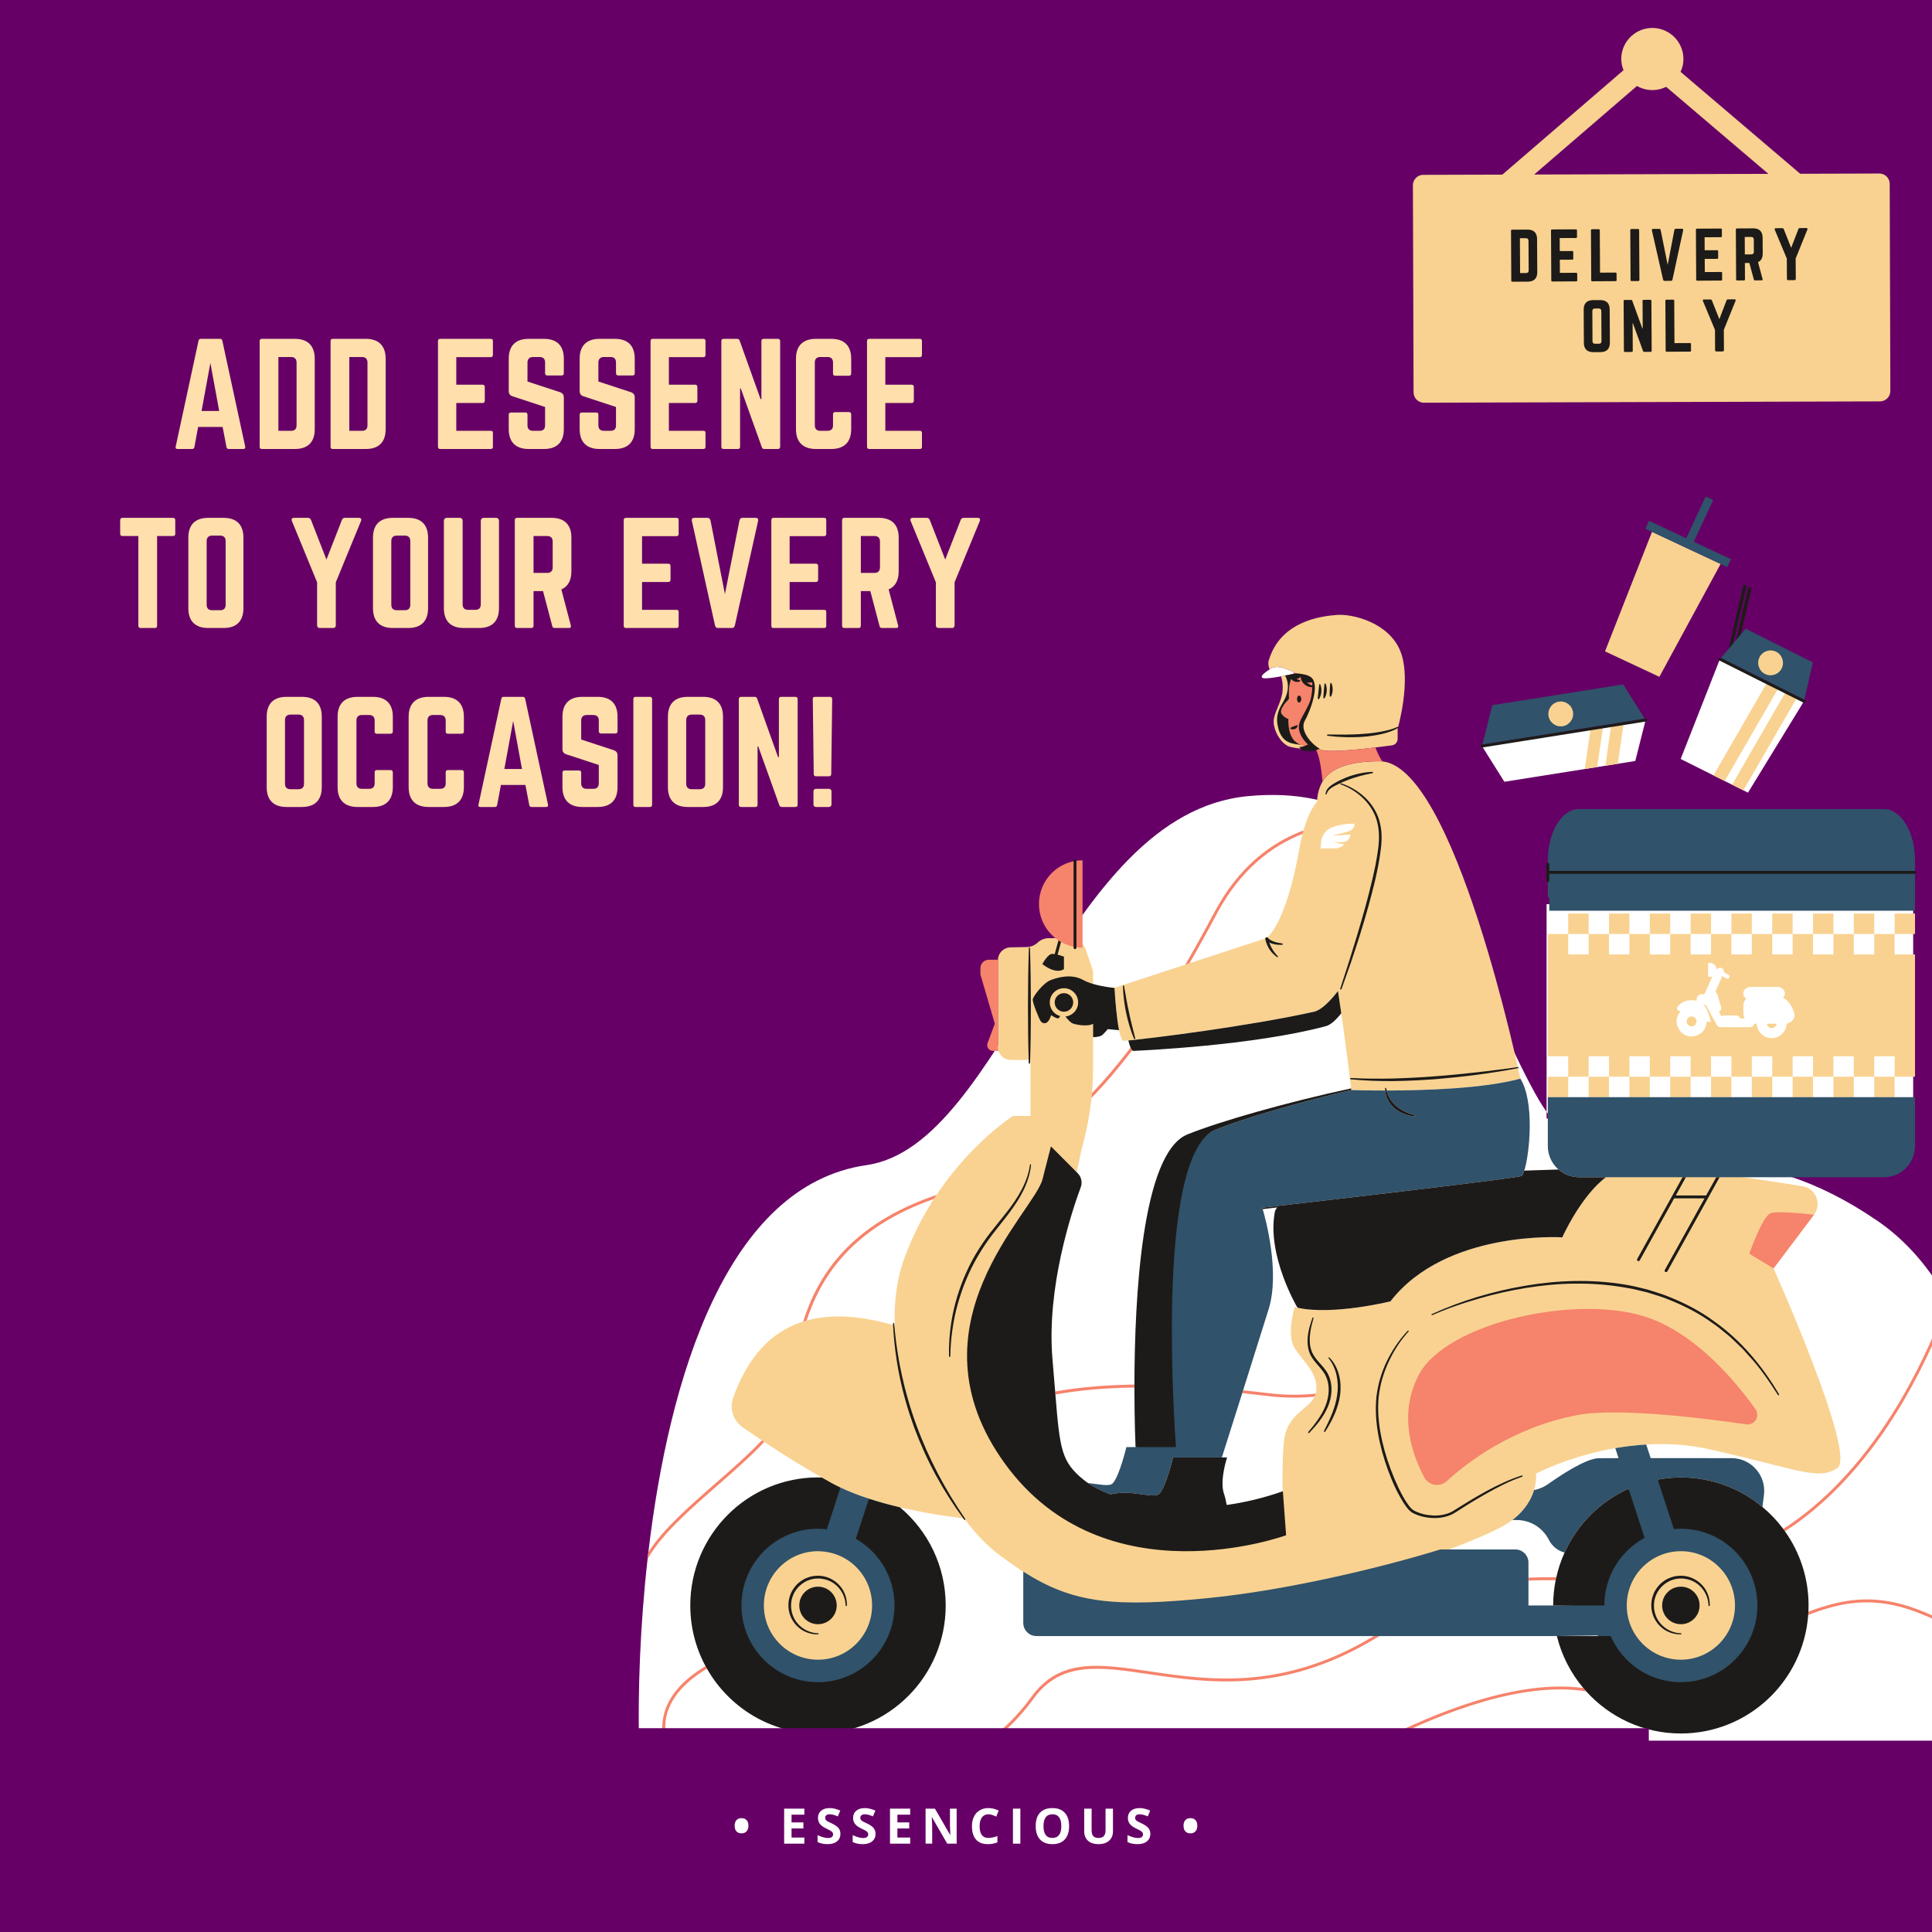 <?xml version="1.0" encoding="UTF-8"?>
<svg xmlns="http://www.w3.org/2000/svg" xmlns:xlink="http://www.w3.org/1999/xlink" width="375pt" height="375pt" viewBox="0 0 375 375" version="1.2">
<defs>
<g>
<symbol overflow="visible" id="glyph2-0">
<path style="stroke:none;" d=""/>
</symbol>
<symbol overflow="visible" id="glyph2-1">
<path style="stroke:none;" d="M 0.453 -3.484 C 0.453 -3.953 0.566 -4.312 0.797 -4.562 C 1.023 -4.82 1.352 -4.953 1.781 -4.953 C 2.219 -4.953 2.551 -4.82 2.781 -4.562 C 3.008 -4.312 3.125 -3.953 3.125 -3.484 C 3.125 -3.016 3.004 -2.648 2.766 -2.391 C 2.535 -2.129 2.207 -2 1.781 -2 C 1.363 -2 1.035 -2.129 0.797 -2.391 C 0.566 -2.648 0.453 -3.016 0.453 -3.484 Z M 0.453 -3.484 "/>
</symbol>
<symbol overflow="visible" id="glyph2-2">
<path style="stroke:none;" d=""/>
</symbol>
<symbol overflow="visible" id="glyph2-3">
<path style="stroke:none;" d="M 4.781 -5.625 L 2.297 -5.625 L 2.297 -4.125 L 4.594 -4.125 L 4.594 -2.953 L 2.297 -2.953 L 2.297 -1.188 L 4.781 -1.188 L 4.781 0 L 0.859 0 L 0.859 -6.797 L 4.781 -6.797 Z M 4.781 -5.625 "/>
</symbol>
<symbol overflow="visible" id="glyph2-4">
<path style="stroke:none;" d="M 0.438 -1.656 C 0.906 -1.445 1.297 -1.301 1.609 -1.219 C 1.922 -1.133 2.223 -1.094 2.516 -1.094 C 2.805 -1.094 3.035 -1.156 3.203 -1.281 C 3.367 -1.406 3.453 -1.582 3.453 -1.812 C 3.453 -1.945 3.414 -2.066 3.344 -2.172 C 3.281 -2.273 3.172 -2.375 3.016 -2.469 C 2.867 -2.57 2.582 -2.723 2.156 -2.922 C 1.727 -3.129 1.41 -3.32 1.203 -3.5 C 0.742 -3.895 0.516 -4.391 0.516 -4.984 C 0.516 -5.578 0.719 -6.047 1.125 -6.391 C 1.531 -6.734 2.094 -6.906 2.812 -6.906 C 3.426 -6.906 4.102 -6.742 4.844 -6.422 L 4.375 -5.297 C 4.02 -5.441 3.723 -5.547 3.484 -5.609 C 3.242 -5.672 3 -5.703 2.75 -5.703 C 2.5 -5.703 2.297 -5.641 2.141 -5.516 C 1.992 -5.391 1.922 -5.223 1.922 -5.016 C 1.922 -4.891 1.945 -4.773 2 -4.672 C 2.062 -4.578 2.156 -4.484 2.281 -4.391 C 2.414 -4.305 2.727 -4.148 3.219 -3.922 C 3.844 -3.617 4.273 -3.316 4.516 -3.016 C 4.754 -2.711 4.875 -2.336 4.875 -1.891 C 4.875 -1.285 4.648 -0.801 4.203 -0.438 C 3.766 -0.082 3.164 0.094 2.406 0.094 C 1.645 0.094 0.988 -0.039 0.438 -0.312 Z M 0.438 -1.656 "/>
</symbol>
<symbol overflow="visible" id="glyph2-5">
<path style="stroke:none;" d="M 6.891 0 L 5.062 0 L 2.094 -5.141 L 2.062 -5.141 C 2.113 -4.266 2.141 -3.617 2.141 -3.203 L 2.141 0 L 0.859 0 L 0.859 -6.797 L 2.672 -6.797 L 5.625 -1.703 L 5.656 -1.703 C 5.613 -2.586 5.594 -3.211 5.594 -3.578 L 5.594 -6.797 L 6.891 -6.797 Z M 6.891 0 "/>
</symbol>
<symbol overflow="visible" id="glyph2-6">
<path style="stroke:none;" d="M 3.609 0.094 C 2.617 0.094 1.859 -0.203 1.328 -0.797 C 0.805 -1.398 0.547 -2.266 0.547 -3.391 C 0.547 -3.41 0.547 -3.426 0.547 -3.438 C 0.547 -4.125 0.676 -4.727 0.938 -5.25 C 1.195 -5.781 1.566 -6.188 2.047 -6.469 C 2.523 -6.758 3.07 -6.906 3.688 -6.906 C 3.707 -6.906 3.727 -6.906 3.75 -6.906 C 4.414 -6.906 5.078 -6.742 5.734 -6.422 L 5.266 -5.25 C 4.641 -5.551 4.133 -5.703 3.75 -5.703 C 3.207 -5.703 2.785 -5.5 2.484 -5.094 C 2.18 -4.688 2.031 -4.117 2.031 -3.391 C 2.031 -1.867 2.602 -1.109 3.75 -1.109 C 4.219 -1.109 4.797 -1.227 5.484 -1.469 L 5.484 -0.25 C 4.922 -0.02 4.297 0.094 3.609 0.094 Z M 3.609 0.094 "/>
</symbol>
<symbol overflow="visible" id="glyph2-7">
<path style="stroke:none;" d="M 2.297 0 L 0.859 0 L 0.859 -6.797 L 2.297 -6.797 Z M 2.297 0 "/>
</symbol>
<symbol overflow="visible" id="glyph2-8">
<path style="stroke:none;" d="M 1.391 -0.812 C 0.828 -1.414 0.547 -2.285 0.547 -3.422 C 0.547 -4.555 0.828 -5.422 1.391 -6.016 C 1.953 -6.609 2.754 -6.906 3.797 -6.906 C 4.836 -6.906 5.633 -6.602 6.188 -6 C 6.75 -5.406 7.031 -4.539 7.031 -3.406 C 7.031 -2.281 6.75 -1.414 6.188 -0.812 C 5.633 -0.207 4.836 0.094 3.797 0.094 C 2.754 0.094 1.953 -0.207 1.391 -0.812 Z M 3.797 -5.703 C 3.223 -5.703 2.789 -5.508 2.5 -5.125 C 2.207 -4.738 2.062 -4.164 2.062 -3.406 C 2.062 -1.875 2.633 -1.109 3.781 -1.109 C 4.938 -1.109 5.516 -1.875 5.516 -3.406 C 5.516 -4.938 4.941 -5.703 3.797 -5.703 Z M 3.797 -5.703 "/>
</symbol>
<symbol overflow="visible" id="glyph2-9">
<path style="stroke:none;" d="M 6.391 -6.797 L 6.391 -2.406 C 6.391 -2.395 6.391 -2.383 6.391 -2.375 C 6.391 -1.625 6.141 -1.023 5.641 -0.578 C 5.141 -0.129 4.469 0.094 3.625 0.094 C 3.613 0.094 3.598 0.094 3.578 0.094 C 2.703 0.094 2.02 -0.129 1.531 -0.578 C 1.051 -1.023 0.812 -1.641 0.812 -2.422 L 0.812 -6.797 L 2.25 -6.797 L 2.25 -2.641 C 2.25 -2.109 2.352 -1.719 2.562 -1.469 C 2.781 -1.227 3.125 -1.109 3.594 -1.109 C 4.07 -1.109 4.414 -1.234 4.625 -1.484 C 4.844 -1.734 4.953 -2.117 4.953 -2.641 L 4.953 -6.797 Z M 6.391 -6.797 "/>
</symbol>
<symbol overflow="visible" id="glyph0-0">
<path style="stroke:none;" d="M 0.629 -0.207 C 0.629 -0.066 0.695 -0.004 0.832 -0.004 L 3.863 -0.023 C 5.051 -0.027 5.676 -0.664 5.672 -1.852 L 5.633 -8.301 C 5.629 -9.488 4.992 -10.129 3.805 -10.121 L 0.777 -10.105 C 0.637 -10.102 0.574 -10.027 0.574 -9.902 Z M 2.34 -1.68 L 2.301 -8.445 L 3.461 -8.453 C 3.789 -8.453 3.969 -8.277 3.969 -7.938 L 4.004 -2.195 C 4.004 -1.852 3.828 -1.688 3.5 -1.688 Z M 2.34 -1.68 "/>
</symbol>
<symbol overflow="visible" id="glyph0-1">
<path style="stroke:none;" d="M 5.613 -9.93 C 5.613 -10.055 5.562 -10.129 5.41 -10.129 L 0.766 -10.105 C 0.648 -10.102 0.574 -10.027 0.574 -9.902 L 0.629 -0.207 C 0.629 -0.078 0.707 -0.004 0.82 -0.004 L 5.465 -0.031 C 5.617 -0.031 5.668 -0.109 5.668 -0.234 L 5.66 -1.496 C 5.66 -1.637 5.609 -1.699 5.457 -1.695 L 2.301 -1.68 L 2.285 -4.23 L 4.699 -4.242 C 4.824 -4.242 4.898 -4.32 4.898 -4.457 L 4.891 -5.707 C 4.891 -5.848 4.816 -5.922 4.688 -5.922 L 2.277 -5.91 L 2.262 -8.434 L 5.418 -8.449 C 5.57 -8.453 5.621 -8.539 5.621 -8.668 Z M 5.613 -9.93 "/>
</symbol>
<symbol overflow="visible" id="glyph0-2">
<path style="stroke:none;" d="M 2.34 -1.68 L 5.344 -1.695 C 5.48 -1.695 5.547 -1.621 5.547 -1.496 L 5.555 -0.234 C 5.555 -0.094 5.492 -0.031 5.352 -0.031 L 0.832 -0.004 C 0.707 -0.004 0.629 -0.066 0.629 -0.207 L 0.574 -9.902 C 0.574 -10.027 0.648 -10.102 0.777 -10.105 L 2.09 -10.113 C 2.227 -10.113 2.293 -10.035 2.293 -9.91 Z M 2.34 -1.68 "/>
</symbol>
<symbol overflow="visible" id="glyph0-3">
<path style="stroke:none;" d="M 0.777 -10.105 C 0.637 -10.102 0.574 -10.027 0.574 -9.902 L 0.629 -0.207 C 0.629 -0.078 0.695 -0.004 0.832 -0.004 L 2.145 -0.012 C 2.273 -0.012 2.348 -0.09 2.348 -0.215 L 2.293 -9.91 C 2.293 -10.035 2.215 -10.113 2.09 -10.113 Z M 0.777 -10.105 "/>
</symbol>
<symbol overflow="visible" id="glyph0-4">
<path style="stroke:none;" d="M 4.98 -10.129 C 4.828 -10.125 4.742 -10.051 4.703 -9.898 L 3.402 -3.125 L 2.039 -9.883 C 2 -10.035 1.914 -10.109 1.762 -10.109 L 0.562 -10.102 C 0.371 -10.102 0.297 -10 0.336 -9.824 L 2.512 -0.242 C 2.551 -0.09 2.637 -0.016 2.789 -0.016 L 4.051 -0.023 C 4.203 -0.023 4.293 -0.102 4.328 -0.25 L 6.41 -9.859 C 6.445 -10.035 6.367 -10.137 6.18 -10.133 Z M 4.98 -10.129 "/>
</symbol>
<symbol overflow="visible" id="glyph0-5">
<path style="stroke:none;" d="M 5.773 -8.312 C 5.766 -9.5 5.133 -10.129 3.945 -10.121 L 0.777 -10.105 C 0.648 -10.102 0.574 -10.027 0.574 -9.902 L 0.629 -0.207 C 0.629 -0.078 0.707 -0.004 0.832 -0.004 L 2.145 -0.012 C 2.273 -0.012 2.348 -0.09 2.348 -0.215 L 2.328 -3.395 L 3.199 -3.402 L 4.062 -0.199 C 4.09 -0.086 4.152 -0.023 4.281 -0.023 L 5.594 -0.031 C 5.73 -0.031 5.809 -0.109 5.77 -0.258 L 4.879 -3.562 C 5.484 -3.832 5.797 -4.387 5.789 -5.234 Z M 2.32 -5.062 L 2.301 -8.445 L 3.551 -8.453 C 3.879 -8.453 4.055 -8.277 4.059 -7.949 L 4.07 -5.578 C 4.074 -5.25 3.898 -5.07 3.57 -5.07 Z M 2.32 -5.062 "/>
</symbol>
<symbol overflow="visible" id="glyph0-6">
<path style="stroke:none;" d="M 5.094 -10.129 C 4.941 -10.129 4.855 -10.062 4.805 -9.926 L 3.41 -6.293 L 1.977 -9.91 C 1.926 -10.047 1.836 -10.109 1.684 -10.109 L 0.422 -10.102 C 0.234 -10.102 0.145 -9.988 0.223 -9.809 L 2.566 -4.207 L 2.586 -0.266 C 2.586 -0.102 2.676 -0.016 2.84 -0.016 L 4.051 -0.023 C 4.215 -0.023 4.305 -0.113 4.305 -0.277 L 4.281 -4.215 L 6.559 -9.848 C 6.637 -10.023 6.547 -10.137 6.355 -10.137 Z M 5.094 -10.129 "/>
</symbol>
<symbol overflow="visible" id="glyph0-7">
<path style="stroke:none;" d="M 0.621 -1.82 C 0.629 -0.633 1.262 -0.008 2.449 -0.016 L 3.863 -0.023 C 5.051 -0.027 5.676 -0.664 5.672 -1.852 L 5.633 -8.312 C 5.629 -9.5 4.992 -10.129 3.805 -10.121 L 2.391 -10.113 C 1.207 -10.105 0.578 -9.473 0.586 -8.285 Z M 2.805 -1.645 C 2.477 -1.641 2.301 -1.805 2.297 -2.145 L 2.266 -7.98 C 2.266 -8.309 2.441 -8.484 2.77 -8.488 L 3.5 -8.492 C 3.828 -8.492 4.008 -8.316 4.008 -7.988 L 4.039 -2.156 C 4.043 -1.816 3.867 -1.648 3.539 -1.648 Z M 2.805 -1.645 "/>
</symbol>
<symbol overflow="visible" id="glyph0-8">
<path style="stroke:none;" d="M 4.449 -10.125 C 4.312 -10.125 4.25 -10.047 4.25 -9.922 L 4.277 -4.594 L 4.203 -4.594 L 2.254 -9.949 C 2.215 -10.062 2.141 -10.113 2.027 -10.109 L 0.777 -10.105 C 0.648 -10.102 0.574 -10.027 0.574 -9.902 L 0.629 -0.207 C 0.629 -0.078 0.707 -0.004 0.832 -0.004 L 2.145 -0.012 C 2.285 -0.012 2.348 -0.09 2.348 -0.215 L 2.316 -5.566 L 2.379 -5.566 L 4.344 -0.188 C 4.379 -0.074 4.457 -0.023 4.57 -0.027 L 5.82 -0.031 C 5.945 -0.035 6.02 -0.109 6.02 -0.234 L 5.965 -9.93 C 5.965 -10.059 5.891 -10.133 5.762 -10.133 Z M 4.449 -10.125 "/>
</symbol>
<symbol overflow="visible" id="glyph1-0">
<path style="stroke:none;" d="M 14.219 0 C 14.539 0 14.645 -0.16 14.594 -0.453 L 10.156 -21.008 C 10.102 -21.273 9.941 -21.379 9.703 -21.379 L 5.988 -21.379 C 5.746 -21.379 5.586 -21.273 5.531 -21.008 L 1.098 -0.453 C 1.016 -0.16 1.148 0 1.441 0 L 4.305 0 C 4.543 0 4.676 -0.133 4.73 -0.375 L 5.453 -4.277 L 10.211 -4.277 L 10.957 -0.375 C 11.012 -0.133 11.145 0 11.387 0 Z M 9.543 -7.375 L 6.121 -7.375 L 7.832 -16.703 Z M 9.543 -7.375 "/>
</symbol>
<symbol overflow="visible" id="glyph1-1">
<path style="stroke:none;" d="M 1.336 -0.426 C 1.336 -0.133 1.469 0 1.766 0 L 8.18 0 C 10.691 0 12.027 -1.336 12.027 -3.848 L 12.027 -17.504 C 12.027 -20.016 10.691 -21.379 8.18 -21.379 L 1.766 -21.379 C 1.469 -21.379 1.336 -21.219 1.336 -20.953 Z M 4.973 -3.527 L 4.973 -17.852 L 7.43 -17.852 C 8.125 -17.852 8.5 -17.48 8.5 -16.758 L 8.5 -4.598 C 8.5 -3.875 8.125 -3.527 7.43 -3.527 Z M 4.973 -3.527 "/>
</symbol>
<symbol overflow="visible" id="glyph1-2">
<path style="stroke:none;" d=""/>
</symbol>
<symbol overflow="visible" id="glyph1-3">
<path style="stroke:none;" d="M 12 -20.953 C 12 -21.219 11.895 -21.379 11.57 -21.379 L 1.738 -21.379 C 1.496 -21.379 1.336 -21.219 1.336 -20.953 L 1.336 -0.426 C 1.336 -0.16 1.496 0 1.738 0 L 11.57 0 C 11.895 0 12 -0.16 12 -0.426 L 12 -3.102 C 12 -3.395 11.895 -3.527 11.57 -3.527 L 4.891 -3.527 L 4.891 -8.926 L 9.996 -8.926 C 10.262 -8.926 10.422 -9.086 10.422 -9.379 L 10.422 -12.027 C 10.422 -12.32 10.262 -12.48 9.996 -12.48 L 4.891 -12.48 L 4.891 -17.824 L 11.57 -17.824 C 11.895 -17.824 12 -18.012 12 -18.281 Z M 12 -20.953 "/>
</symbol>
<symbol overflow="visible" id="glyph1-4">
<path style="stroke:none;" d="M 5.184 -21.379 C 2.699 -21.379 1.336 -20.043 1.336 -17.531 L 1.336 -11.227 C 1.336 -10.719 1.578 -10.395 2.059 -10.234 L 8.391 -8.152 L 8.391 -4.598 C 8.391 -3.875 8.02 -3.527 7.324 -3.527 L 6.039 -3.527 C 5.371 -3.527 4.973 -3.875 4.973 -4.598 L 4.973 -6.656 C 4.973 -6.949 4.836 -7.082 4.543 -7.082 L 1.766 -7.082 C 1.496 -7.082 1.336 -6.949 1.336 -6.656 L 1.336 -3.848 C 1.336 -1.336 2.699 0 5.184 0 L 8.18 0 C 10.691 0 12.027 -1.336 12.027 -3.848 L 12.027 -10.023 C 12.027 -10.531 11.785 -10.824 11.332 -11.012 L 4.973 -13.094 L 4.973 -16.785 C 4.973 -17.48 5.371 -17.852 6.039 -17.852 L 7.324 -17.852 C 8.043 -17.852 8.391 -17.48 8.391 -16.785 L 8.391 -14.699 C 8.391 -14.434 8.551 -14.27 8.82 -14.27 L 11.598 -14.27 C 11.895 -14.27 12.027 -14.434 12.027 -14.699 L 12.027 -17.531 C 12.027 -20.043 10.691 -21.379 8.18 -21.379 Z M 5.184 -21.379 "/>
</symbol>
<symbol overflow="visible" id="glyph1-5">
<path style="stroke:none;" d="M 9.543 -21.379 C 9.246 -21.379 9.113 -21.219 9.113 -20.953 L 9.113 -9.676 L 8.953 -9.676 L 4.891 -21.031 C 4.812 -21.273 4.648 -21.379 4.41 -21.379 L 1.766 -21.379 C 1.496 -21.379 1.336 -21.219 1.336 -20.953 L 1.336 -0.426 C 1.336 -0.16 1.496 0 1.766 0 L 4.543 0 C 4.836 0 4.973 -0.16 4.973 -0.426 L 4.973 -11.758 L 5.105 -11.758 L 9.195 -0.348 C 9.273 -0.105 9.434 0 9.676 0 L 12.32 0 C 12.586 0 12.75 -0.16 12.75 -0.426 L 12.75 -20.953 C 12.75 -21.219 12.586 -21.379 12.32 -21.379 Z M 9.543 -21.379 "/>
</symbol>
<symbol overflow="visible" id="glyph1-6">
<path style="stroke:none;" d="M 12.055 -17.531 C 12.055 -20.043 10.691 -21.379 8.203 -21.379 L 5.211 -21.379 C 2.699 -21.379 1.336 -20.043 1.336 -17.531 L 1.336 -3.848 C 1.336 -1.336 2.699 0 5.211 0 L 8.203 0 C 10.691 0 12.055 -1.336 12.055 -3.848 L 12.055 -6.734 C 12.055 -7.004 11.895 -7.164 11.625 -7.164 L 8.953 -7.164 C 8.66 -7.164 8.527 -7.004 8.527 -6.734 L 8.527 -4.598 C 8.527 -3.875 8.152 -3.527 7.457 -3.527 L 6.066 -3.527 C 5.371 -3.527 4.996 -3.875 4.996 -4.598 L 4.996 -16.785 C 4.996 -17.48 5.344 -17.852 6.066 -17.852 L 7.457 -17.852 C 8.152 -17.852 8.527 -17.48 8.527 -16.785 L 8.527 -14.645 C 8.527 -14.379 8.66 -14.219 8.953 -14.219 L 11.625 -14.219 C 11.895 -14.219 12.055 -14.379 12.055 -14.645 Z M 12.055 -17.531 "/>
</symbol>
<symbol overflow="visible" id="glyph1-7">
<path style="stroke:none;" d="M 1.23 -21.379 C 0.961 -21.379 0.801 -21.219 0.801 -20.953 L 0.801 -18.281 C 0.801 -18.012 0.961 -17.852 1.23 -17.852 L 4.328 -17.852 L 4.328 -0.426 C 4.328 -0.133 4.488 0 4.758 0 L 7.535 0 C 7.832 0 7.965 -0.133 7.965 -0.426 L 7.965 -17.852 L 11.062 -17.852 C 11.359 -17.852 11.492 -18.012 11.492 -18.281 L 11.492 -20.953 C 11.492 -21.219 11.359 -21.379 11.062 -21.379 Z M 1.23 -21.379 "/>
</symbol>
<symbol overflow="visible" id="glyph1-8">
<path style="stroke:none;" d="M 1.336 -3.848 C 1.336 -1.336 2.672 0 5.184 0 L 8.18 0 C 10.691 0 12.027 -1.336 12.027 -3.848 L 12.027 -17.531 C 12.027 -20.043 10.691 -21.379 8.18 -21.379 L 5.184 -21.379 C 2.672 -21.379 1.336 -20.043 1.336 -17.531 Z M 5.961 -3.449 C 5.266 -3.449 4.891 -3.797 4.891 -4.516 L 4.891 -16.863 C 4.891 -17.559 5.266 -17.934 5.961 -17.934 L 7.512 -17.934 C 8.203 -17.934 8.578 -17.559 8.578 -16.863 L 8.578 -4.516 C 8.578 -3.797 8.203 -3.449 7.512 -3.449 Z M 5.961 -3.449 "/>
</symbol>
<symbol overflow="visible" id="glyph1-9">
<path style="stroke:none;" d="M 10.902 -21.379 C 10.582 -21.379 10.395 -21.246 10.289 -20.953 L 7.297 -13.281 L 4.305 -20.953 C 4.195 -21.246 4.008 -21.379 3.688 -21.379 L 1.016 -21.379 C 0.613 -21.379 0.426 -21.141 0.59 -20.766 L 5.48 -8.871 L 5.48 -0.535 C 5.48 -0.188 5.664 0 6.012 0 L 8.578 0 C 8.926 0 9.113 -0.188 9.113 -0.535 L 9.113 -8.871 L 14.004 -20.766 C 14.164 -21.141 13.977 -21.379 13.578 -21.379 Z M 10.902 -21.379 "/>
</symbol>
<symbol overflow="visible" id="glyph1-10">
<path style="stroke:none;" d="M 9.035 -21.379 C 8.738 -21.379 8.5 -21.141 8.5 -20.848 L 8.5 -4.598 C 8.5 -3.875 8.125 -3.527 7.43 -3.527 L 6.039 -3.527 C 5.344 -3.527 4.973 -3.875 4.973 -4.598 L 4.973 -20.848 C 4.973 -21.141 4.73 -21.379 4.438 -21.379 L 1.871 -21.379 C 1.578 -21.379 1.336 -21.141 1.336 -20.848 L 1.336 -3.848 C 1.336 -1.336 2.672 0 5.184 0 L 8.18 0 C 10.691 0 12.027 -1.336 12.027 -3.848 L 12.027 -20.848 C 12.027 -21.141 11.785 -21.379 11.492 -21.379 Z M 9.035 -21.379 "/>
</symbol>
<symbol overflow="visible" id="glyph1-11">
<path style="stroke:none;" d="M 12.32 -17.531 C 12.32 -20.043 10.984 -21.379 8.473 -21.379 L 1.766 -21.379 C 1.496 -21.379 1.336 -21.219 1.336 -20.953 L 1.336 -0.426 C 1.336 -0.16 1.496 0 1.766 0 L 4.543 0 C 4.812 0 4.973 -0.16 4.973 -0.426 L 4.973 -7.164 L 6.816 -7.164 L 8.605 -0.375 C 8.66 -0.133 8.793 0 9.059 0 L 11.84 0 C 12.133 0 12.293 -0.16 12.215 -0.48 L 10.371 -7.484 C 11.652 -8.043 12.32 -9.219 12.32 -11.012 Z M 4.973 -10.691 L 4.973 -17.852 L 7.617 -17.852 C 8.312 -17.852 8.688 -17.48 8.688 -16.785 L 8.688 -11.758 C 8.688 -11.062 8.312 -10.691 7.617 -10.691 Z M 4.973 -10.691 "/>
</symbol>
<symbol overflow="visible" id="glyph1-12">
<path style="stroke:none;" d="M 10.664 -21.379 C 10.344 -21.379 10.156 -21.219 10.074 -20.898 L 7.242 -6.574 L 4.438 -20.898 C 4.355 -21.219 4.168 -21.379 3.848 -21.379 L 1.309 -21.379 C 0.91 -21.379 0.75 -21.168 0.828 -20.793 L 5.32 -0.48 C 5.398 -0.16 5.586 0 5.906 0 L 8.578 0 C 8.898 0 9.086 -0.16 9.168 -0.48 L 13.684 -20.793 C 13.766 -21.168 13.602 -21.379 13.203 -21.379 Z M 10.664 -21.379 "/>
</symbol>
<symbol overflow="visible" id="glyph1-13">
<path style="stroke:none;" d="M 1.766 -21.379 C 1.469 -21.379 1.336 -21.219 1.336 -20.953 L 1.336 -0.426 C 1.336 -0.16 1.469 0 1.766 0 L 4.543 0 C 4.812 0 4.973 -0.16 4.973 -0.426 L 4.973 -20.953 C 4.973 -21.219 4.812 -21.379 4.543 -21.379 Z M 1.766 -21.379 "/>
</symbol>
<symbol overflow="visible" id="glyph1-14">
<path style="stroke:none;" d="M 1.629 -21.379 C 1.336 -21.379 1.203 -21.219 1.203 -20.953 L 1.391 -6.387 C 1.391 -6.121 1.523 -5.961 1.816 -5.961 L 4.355 -5.961 C 4.625 -5.961 4.785 -6.121 4.785 -6.387 L 4.973 -20.953 C 4.973 -21.219 4.812 -21.379 4.543 -21.379 Z M 1.336 -0.535 C 1.336 -0.188 1.523 0 1.871 0 L 4.305 0 C 4.648 0 4.836 -0.188 4.836 -0.535 L 4.836 -2.992 C 4.836 -3.34 4.648 -3.527 4.305 -3.527 L 1.871 -3.527 C 1.523 -3.527 1.336 -3.34 1.336 -2.992 Z M 1.336 -0.535 "/>
</symbol>
</g>
<clipPath id="clip1">
  <path d="M 123.977 127.781 L 375 127.781 L 375 337.859 L 123.977 337.859 Z M 123.977 127.781 "/>
</clipPath>
<clipPath id="clip2">
  <path d="M 125.566 130.445 L 375 130.445 L 375 337.859 L 125.566 337.859 Z M 125.566 130.445 "/>
</clipPath>
<clipPath id="clip3">
  <path d="M 141 96.363 L 372 96.363 L 372 329 L 141 329 Z M 141 96.363 "/>
</clipPath>
<clipPath id="clip4">
  <path d="M 274 5 L 367 5 L 367 79 L 274 79 Z M 274 5 "/>
</clipPath>
<clipPath id="clip5">
  <path d="M 278.641 0 L 375.023 12.168 L 365.266 89.453 L 268.887 77.285 Z M 278.641 0 "/>
</clipPath>
<clipPath id="clip6">
  <path d="M 278.641 0 L 375.023 12.168 L 365.266 89.453 L 268.887 77.285 Z M 278.641 0 "/>
</clipPath>
</defs>
<g id="surface1">
<rect x="0" y="0" width="375" height="375" style="fill:rgb(100%,100%,100%);fill-opacity:1;stroke:none;"/>
<rect x="0" y="0" width="375" height="375" style="fill:rgb(100%,100%,100%);fill-opacity:1;stroke:none;"/>
<rect x="0" y="0" width="375" height="375" style="fill:rgb(39.999%,0%,39.999%);fill-opacity:1;stroke:none;"/>
<g clip-path="url(#clip1)" clip-rule="nonzero">
<path style=" stroke:none;fill-rule:nonzero;fill:rgb(100%,100%,100%);fill-opacity:1;" d="M 371.348 217.098 L 300.191 217.098 L 300.191 175.496 L 371.348 175.496 Z M 378.379 253.004 C 378.258 252.785 378.137 252.57 378.016 252.352 C 374.574 246.223 370.164 240.93 364.527 237.047 C 339.754 220.004 323.664 227.852 311.293 224.254 C 311.105 224.195 310.922 224.137 310.734 224.078 C 306.027 222.562 301.859 219.285 297.945 212.188 C 287.691 193.582 281.996 170.172 266.234 159.746 C 265.926 159.543 265.613 159.348 265.297 159.152 C 259.289 155.469 251.855 153.621 242.234 154.531 C 206.227 157.938 195.039 222.305 168.18 226.152 C 141.062 230.035 129.824 267.48 125.852 301.25 C 125.797 301.699 125.742 302.148 125.695 302.598 C 124.219 315.719 123.828 328.211 124.02 337.859 L 387.625 337.859 C 387.625 337.859 388.828 329.844 389.293 318.199 C 389.301 318 389.309 317.809 389.316 317.613 C 390.004 299.234 388.812 272.164 378.379 253.004 Z M 350.152 136.109 L 333.828 127.941 L 326.219 147.316 L 339.281 153.855 Z M 317.41 147.707 L 319.41 139.77 L 287.648 144.812 L 292 151.742 Z M 245.18 131.621 C 246.254 131.902 251.52 130.691 251.52 130.691 C 251.52 130.691 247.984 128.539 246.441 129.93 C 246.441 129.93 244.102 131.336 245.18 131.621 "/>
</g>
<path style=" stroke:none;fill-rule:nonzero;fill:rgb(97.649%,82.349%,56.859%);fill-opacity:1;" d="M 271.859 126.523 C 269.715 120.91 262.633 119.121 259.504 119.355 C 256.371 119.59 248.629 120.578 246.324 128.012 C 246.324 128.012 245.945 128.77 246.441 129.93 C 246.465 129.91 246.488 129.902 246.504 129.887 C 246.586 129.82 246.668 129.758 246.758 129.707 C 246.781 129.695 246.812 129.684 246.84 129.672 C 246.93 129.633 247.016 129.59 247.109 129.562 C 247.129 129.555 247.148 129.555 247.164 129.551 C 247.273 129.52 247.383 129.496 247.496 129.484 C 247.504 129.48 247.512 129.48 247.52 129.48 C 247.645 129.469 247.773 129.461 247.906 129.461 C 249.547 129.492 251.52 130.691 251.52 130.691 C 251.52 130.691 250.145 131.004 248.656 131.277 C 248.887 132.027 249.047 132.945 248.953 134.062 C 248.773 136.238 247.332 138.188 247.223 139.863 C 247.113 141.535 248.41 144.074 250.016 144.816 C 251.121 145.328 254.441 145.457 256.414 145.488 C 256.422 145.492 256.426 145.496 256.434 145.5 C 257.941 146.262 267.004 145.105 270.184 144.672 C 270.812 144.582 271.281 144.043 271.281 143.406 L 271.281 141.473 C 271.281 141.473 274 132.141 271.859 126.523 Z M 256.445 163.266 C 256.445 163.266 256.594 161.363 258.613 160.57 C 260.633 159.773 262.844 159.887 262.844 159.887 C 262.844 159.887 263.352 161.02 261.09 161.562 C 258.824 162.102 258.613 162.215 258.613 162.215 L 262.137 161.988 C 262.137 161.988 261.938 163.238 260.977 163.406 C 260.012 163.578 258.738 163.406 258.738 163.406 L 260.918 163.949 C 260.918 163.949 260.043 164.742 259.02 164.684 C 258.004 164.629 256.305 164.688 256.305 164.688 Z M 333.969 109.465 L 320.656 103.23 L 311.535 126.426 L 322.086 131.367 Z M 342.387 131.234 C 343.805 131.945 345.531 131.367 346.238 129.945 C 346.945 128.523 346.371 126.793 344.953 126.082 C 343.531 125.375 341.809 125.949 341.102 127.371 C 340.391 128.797 340.969 130.527 342.387 131.234 Z M 338.391 153.41 L 348.781 135.426 L 346.586 134.328 L 336.195 152.312 Z M 332.578 150.5 L 334.77 151.598 L 345.16 133.613 L 342.965 132.516 Z M 303.445 141.75 C 305.195 141.473 306.387 139.824 306.113 138.07 C 305.836 136.316 304.191 135.121 302.441 135.398 C 300.691 135.676 299.5 137.324 299.777 139.078 C 300.055 140.832 301.695 142.027 303.445 141.75 Z M 314.02 148.246 L 315.148 140.449 L 312.723 140.832 L 311.598 148.629 Z M 311.148 141.082 L 308.727 141.469 L 307.602 149.266 L 310.023 148.879 Z M 328.352 197.297 C 327.82 197.297 327.395 197.719 327.391 198.246 C 327.387 198.781 327.816 199.211 328.34 199.211 C 328.871 199.211 329.297 198.793 329.301 198.262 C 329.305 197.73 328.875 197.297 328.352 197.297 Z M 371.703 177.316 L 367.746 177.316 L 367.746 181.289 L 371.703 181.289 Z M 343.883 199.551 C 344.367 199.559 344.809 199.172 344.824 198.707 C 344.203 198.707 343.582 198.707 342.961 198.707 C 342.969 199.156 343.398 199.547 343.883 199.551 Z M 348.309 197.027 C 348.309 196.852 348.273 196.68 348.219 196.512 C 347.844 195.34 347.234 194.34 346.156 193.68 C 346.141 193.672 346.129 193.652 346.102 193.633 C 346.156 193.566 346.203 193.508 346.242 193.449 C 346.656 192.836 346.395 192.035 345.676 191.711 C 345.457 191.613 345.223 191.566 344.984 191.566 C 343.262 191.566 341.543 191.57 339.828 191.57 C 339.395 191.57 339.012 191.703 338.703 192.016 C 338.254 192.48 338.262 193.18 338.723 193.633 C 338.785 193.695 338.859 193.754 338.93 193.812 C 338.934 193.863 338.895 193.883 338.871 193.91 C 338.547 194.273 338.387 194.695 338.391 195.18 C 338.391 195.574 338.395 195.973 338.387 196.367 C 338.379 196.812 338.395 197.246 338.641 197.633 C 338.605 197.684 338.562 197.668 338.527 197.668 C 338.371 197.672 338.211 197.66 338.059 197.676 C 337.883 197.688 337.762 197.66 337.664 197.473 C 337.539 197.23 337.301 197.102 337.027 197.098 C 336.219 197.09 335.41 197.094 334.598 197.098 C 334.43 197.098 334.281 197.18 334.121 197.273 C 333.961 196.98 333.805 196.691 333.648 196.41 C 333.672 196.359 333.715 196.348 333.746 196.328 C 334.023 196.148 334.164 195.832 334.074 195.516 C 333.824 194.66 333.566 193.805 333.309 192.949 C 333.27 192.809 333.184 192.691 333.062 192.613 C 332.965 192.551 332.953 192.496 333 192.391 C 333.367 191.582 333.727 190.77 334.09 189.957 C 334.156 189.805 334.23 189.652 334.25 189.453 C 334.457 189.562 334.645 189.66 334.832 189.762 C 334.934 189.816 335.035 189.875 335.145 189.926 C 335.348 190.016 335.57 189.941 335.672 189.75 C 335.77 189.559 335.715 189.324 335.523 189.215 C 335.262 189.062 334.992 188.926 334.727 188.785 C 334.648 188.746 334.613 188.703 334.617 188.605 C 334.629 188.277 334.445 187.996 334.152 187.883 C 333.848 187.762 333.527 187.848 333.305 188.102 C 333.285 188.125 333.273 188.164 333.219 188.16 C 333.191 187.98 333.152 187.801 333.07 187.637 C 332.816 187.141 332.281 186.84 331.73 186.895 C 331.598 186.906 331.543 186.969 331.543 187.141 C 331.543 187.617 331.543 188.094 331.543 188.574 C 331.543 188.844 331.543 189.109 331.543 189.379 C 331.547 189.566 331.605 189.617 331.789 189.625 C 331.973 189.629 332.148 189.602 332.32 189.539 C 332.363 189.605 332.316 189.648 332.297 189.691 C 331.836 190.738 331.367 191.777 330.906 192.824 C 330.848 192.957 330.777 193.008 330.637 192.992 C 330.535 192.977 330.43 192.988 330.328 192.984 C 329.66 192.934 329.316 193.504 329.312 193.969 C 329.312 194.059 329.312 194.145 329.312 194.25 C 329.094 194.195 328.879 194.164 328.66 194.148 C 327.562 194.062 326.598 194.355 325.812 195.156 C 325.715 195.258 325.625 195.367 325.562 195.496 C 325.445 195.742 325.5 195.953 325.723 196.109 C 325.855 196.203 326.008 196.254 326.16 196.309 C 325.266 197.504 325.152 198.738 326.012 199.977 C 326.691 200.957 327.898 201.395 329.062 201.07 C 330.461 200.68 331.156 199.688 331.273 198.234 C 331.52 198.352 331.781 198.375 332.082 198.328 C 331.77 197.184 331.438 196.055 330.758 195.066 C 331.004 194.992 331.078 195.023 331.195 195.242 C 331.867 196.469 332.539 197.699 333.215 198.926 C 333.383 199.23 333.652 199.375 333.996 199.375 C 335.34 199.379 336.684 199.379 338.027 199.379 C 338.559 199.379 339.086 199.379 339.617 199.375 C 340.039 199.375 340.324 199.18 340.477 198.793 C 340.504 198.715 340.539 198.688 340.621 198.688 C 340.965 198.688 340.965 198.684 341.016 199.027 C 341.219 200.445 342.477 201.523 343.91 201.508 C 345.371 201.488 346.609 200.398 346.762 198.961 C 346.789 198.727 346.867 198.645 347.086 198.586 C 347.805 198.387 348.316 197.715 348.309 197.027 Z M 367.746 181.289 L 367.746 185.258 L 371.703 185.258 L 371.703 208.988 L 367.746 208.988 L 367.746 205.016 L 363.785 205.016 L 363.785 208.988 L 359.824 208.988 L 359.824 205.016 L 355.867 205.016 L 355.867 208.988 L 351.906 208.988 L 351.906 205.016 L 347.945 205.016 L 347.945 208.988 L 343.988 208.988 L 343.988 205.016 L 340.027 205.016 L 340.027 208.988 L 336.066 208.988 L 336.066 205.016 L 332.109 205.016 L 332.109 208.988 L 328.148 208.988 L 328.148 205.016 L 324.188 205.016 L 324.188 208.988 L 320.23 208.988 L 320.23 205.016 L 316.27 205.016 L 316.27 208.988 L 312.309 208.988 L 312.309 205.016 L 308.352 205.016 L 308.352 208.988 L 304.391 208.988 L 304.391 205.016 L 300.43 205.016 L 300.43 181.289 L 304.391 181.289 L 304.391 185.258 L 308.352 185.258 L 308.352 181.289 L 312.309 181.289 L 312.309 185.258 L 316.27 185.258 L 316.27 181.289 L 320.23 181.289 L 320.23 185.258 L 324.188 185.258 L 324.188 181.289 L 328.148 181.289 L 328.148 185.258 L 332.109 185.258 L 332.109 181.289 L 336.066 181.289 L 336.066 185.258 L 340.027 185.258 L 340.027 181.289 L 343.988 181.289 L 343.988 185.258 L 347.945 185.258 L 347.945 181.289 L 351.906 181.289 L 351.906 185.258 L 355.867 185.258 L 355.867 181.289 L 359.824 181.289 L 359.824 185.258 L 363.785 185.258 L 363.785 181.289 Z M 308.352 177.316 L 304.391 177.316 L 304.391 181.289 L 308.352 181.289 Z M 332.109 212.957 L 336.066 212.957 L 336.066 208.988 L 332.109 208.988 Z M 324.188 212.957 L 328.148 212.957 L 328.148 208.988 L 324.188 208.988 Z M 316.27 212.957 L 320.23 212.957 L 320.23 208.988 L 316.27 208.988 Z M 340.027 212.957 L 343.988 212.957 L 343.988 208.988 L 340.027 208.988 Z M 308.352 212.957 L 312.309 212.957 L 312.309 208.988 L 308.352 208.988 Z M 363.785 212.957 L 367.746 212.957 L 367.746 208.988 L 363.785 208.988 Z M 347.945 212.957 L 351.906 212.957 L 351.906 208.988 L 347.945 208.988 Z M 355.867 212.957 L 359.824 212.957 L 359.824 208.988 L 355.867 208.988 Z M 324.188 177.316 L 320.23 177.316 L 320.23 181.289 L 324.188 181.289 Z M 340.027 177.316 L 336.066 177.316 L 336.066 181.289 L 340.027 181.289 Z M 347.945 177.316 L 343.988 177.316 L 343.988 181.289 L 347.945 181.289 Z M 332.109 177.316 L 328.148 177.316 L 328.148 181.289 L 332.109 181.289 Z M 355.867 177.316 L 351.906 177.316 L 351.906 181.289 L 355.867 181.289 Z M 300.43 212.957 L 304.391 212.957 L 304.391 208.988 L 300.43 208.988 Z M 363.785 177.316 L 359.824 177.316 L 359.824 181.289 L 363.785 181.289 Z M 316.27 177.316 L 312.309 177.316 L 312.309 181.289 L 316.27 181.289 Z M 218.109 202.023 C 219.34 202.023 240.75 199.551 255.059 196.375 C 256.348 196.086 257.957 194.598 259.699 192.367 C 261.102 201.348 262.285 211.574 262.285 211.574 C 262.285 211.574 284.125 212.375 295.102 209.355 C 295.102 209.355 282.301 147.762 267.805 147.762 C 257.758 147.762 255.891 151.555 255.621 155.613 C 254.973 156.434 254.418 157.355 253.988 158.375 C 253.277 160.066 252.68 162.082 252.254 164.488 C 249.539 179.926 245.773 182.098 245.773 182.098 L 216.32 191.734 C 216.32 191.734 216.875 202.023 218.109 202.023 Z M 326.258 299.25 C 319.445 299.25 313.926 304.785 313.926 311.617 C 313.926 318.445 319.445 323.98 326.258 323.98 C 333.066 323.98 338.59 318.445 338.59 311.617 C 338.59 304.785 333.066 299.25 326.258 299.25 Z M 352.098 235.781 C 353.672 233.691 352.469 230.676 349.891 230.254 C 339.613 228.562 318.5 225.414 313.988 227.195 C 307.973 229.57 303.238 240.168 303.238 240.168 C 303.238 240.168 280.637 238.707 269.883 252.594 C 269.883 252.594 258.039 255.516 251.293 253.691 C 251.293 253.691 249.652 259.051 251.293 261.668 C 252.934 264.289 255.848 266.48 255.484 269.953 C 255.121 273.422 249.895 273.789 249.23 279.637 C 248.562 285.484 249.23 297.848 249.23 297.848 C 249.23 297.848 223.59 299.555 213.75 293.34 C 203.906 287.129 195.402 286.031 195.281 271.414 C 195.168 257.57 206.93 229.633 208.172 226.719 L 209.004 227.543 L 209.945 223.023 C 211.418 217.852 212.168 212.504 212.168 207.125 L 212.168 188.973 C 212.168 188.613 212.105 188.258 211.988 187.922 L 210.727 184.258 C 210.277 182.965 209.062 182.098 207.695 182.098 L 203.586 182.098 C 202.773 182.098 201.996 182.406 201.402 182.961 C 200.824 183.5 200.062 183.809 199.27 183.824 L 196.145 183.879 C 194.785 183.906 193.699 185.016 193.699 186.375 L 193.699 203.23 C 193.699 204.609 194.812 205.727 196.188 205.727 L 200.016 205.727 L 200.016 216.598 L 196.617 216.598 C 196.617 216.598 182.219 225.734 175.477 244.371 C 174.059 248.289 173.52 252.695 173.652 257.293 C 160.734 253.453 148.082 254.898 142.293 271.344 C 141.559 273.426 142.32 275.754 144.129 277.02 C 147.617 279.465 153.93 283.699 161.379 287.832 C 168.746 291.918 180.043 293.871 187.145 294.746 C 189.328 297.648 191.621 300.051 193.883 301.746 C 206.094 310.883 214.625 314.164 236.316 311.969 C 258.004 309.777 286.832 299.555 292.848 295.531 C 298.863 291.512 298.133 286.031 298.133 286.031 C 298.133 286.031 314.352 277.441 331.668 281.281 C 348.98 285.117 352.809 287.492 356.637 284.938 C 360.465 282.375 344.242 246.199 344.242 246.199 Z M 170.973 311.617 C 170.973 318.371 165.508 323.852 158.77 323.852 C 152.031 323.852 146.566 318.371 146.566 311.617 C 146.566 304.859 152.031 299.379 158.77 299.379 C 165.508 299.379 170.973 304.859 170.973 311.617 "/>
<g clip-path="url(#clip2)" clip-rule="nonzero">
<path style=" stroke:none;fill-rule:nonzero;fill:rgb(96.469%,51.369%,41.959%);fill-opacity:1;" d="M 181.273 232.715 C 181.445 232.449 181.617 232.184 181.793 231.926 C 181.672 231.965 181.555 232.012 181.434 232.055 C 165.086 237.695 158.777 247.395 155.891 256.523 C 156.113 256.453 156.336 256.383 156.562 256.316 C 159.453 247.492 165.668 238.207 181.273 232.715 Z M 139.312 288.285 C 142.598 285.41 145.797 282.617 148.336 279.887 C 148.176 279.777 148.016 279.676 147.859 279.57 C 145.352 282.254 142.191 285.016 138.941 287.855 C 133.914 292.25 128.762 296.754 125.852 301.25 C 125.797 301.699 125.742 302.148 125.695 302.598 C 128.383 297.836 133.922 292.996 139.312 288.285 Z M 236.145 177.449 C 240.766 168.738 246.918 164.172 252.82 161.867 C 252.883 161.637 252.945 161.41 253.008 161.184 C 246.879 163.477 240.445 168.129 235.645 177.184 C 233.801 180.66 231.945 184.012 230.062 187.238 L 230.875 186.969 C 232.652 183.91 234.402 180.734 236.145 177.449 Z M 219.441 203.34 C 217.051 206.492 214.559 209.453 211.934 212.211 C 211.906 212.516 211.887 212.82 211.852 213.121 C 214.625 210.254 217.246 207.164 219.762 203.863 C 219.652 203.758 219.547 203.578 219.441 203.34 Z M 246.219 270.414 C 244.527 270.207 242.891 270.023 241.289 269.855 C 241.23 270.043 241.172 270.227 241.113 270.406 C 242.746 270.578 244.422 270.766 246.152 270.977 C 249.156 271.348 252.16 271.379 255.152 271.098 C 255.242 270.91 255.32 270.711 255.375 270.504 C 252.406 270.809 249.352 270.797 246.219 270.414 Z M 220.191 268.75 C 214.254 268.824 209.199 269.301 204.809 270.098 C 204.82 270.289 204.84 270.484 204.852 270.672 C 209.23 269.875 214.27 269.395 220.191 269.32 C 220.191 269.129 220.191 268.941 220.191 268.75 Z M 129.535 332.441 C 130.508 329.227 133.094 326.359 137.223 323.891 C 137.129 323.727 137.031 323.566 136.941 323.398 C 132.68 325.945 130.004 328.926 128.992 332.289 C 128.316 334.531 128.52 336.484 128.871 337.859 L 129.469 337.859 C 129.113 336.551 128.875 334.629 129.535 332.441 Z M 346.129 296.762 C 346.238 296.91 346.344 297.066 346.457 297.223 C 356.938 290.484 364.527 280.367 369.523 271.828 C 373.688 264.715 376.582 257.844 378.379 253.004 C 378.258 252.785 378.137 252.57 378.016 252.352 C 376.246 257.188 373.305 264.238 369.027 271.551 C 364.062 280.031 356.527 290.082 346.129 296.762 Z M 200.68 329.641 C 205.934 322.422 213.445 323.539 222.957 324.949 C 234.48 326.66 248.816 328.785 266.504 318.301 C 266.938 318.043 267.355 317.801 267.777 317.555 L 266.66 317.555 C 266.508 317.645 266.367 317.723 266.219 317.812 C 248.703 328.195 234.477 326.082 223.043 324.391 C 213.34 322.949 205.68 321.812 200.223 329.309 C 197.484 333.074 194.594 335.84 191.711 337.859 L 192.684 337.859 C 195.414 335.844 198.117 333.168 200.68 329.641 Z M 301.953 306.719 C 301.992 306.531 302.035 306.34 302.078 306.152 C 300.203 306.141 298.438 306.145 296.672 306.23 L 296.672 306.801 C 298.398 306.711 300.125 306.711 301.953 306.719 Z M 377.352 314.598 C 371.555 311.93 364.984 308.906 355.633 311.344 C 354.031 311.758 352.496 312.266 351.012 312.836 C 351.004 313.047 350.984 313.254 350.969 313.465 C 352.512 312.859 354.109 312.324 355.777 311.891 C 364.93 309.504 371.406 312.484 377.117 315.113 C 381.352 317.062 385.121 318.793 389.293 318.199 C 389.301 318 389.309 317.809 389.316 317.613 C 385.246 318.227 381.535 316.52 377.352 314.598 Z M 307.559 328.25 C 307.668 328.266 307.773 328.277 307.883 328.293 C 307.691 328.082 307.504 327.863 307.324 327.648 C 294.574 325.883 278.547 332.41 267.855 337.859 L 269.109 337.859 C 279.801 332.508 295.285 326.406 307.559 328.25 Z M 253.266 139.871 C 254.363 137.941 256.281 132.77 254.465 131.449 C 253.82 130.984 252.699 130.77 251.516 130.691 L 251.52 130.691 C 251.52 130.691 251.387 130.609 251.164 130.492 C 250.492 131.707 250.121 133.117 250.172 134.613 C 250.172 134.648 250.172 134.688 250.176 134.723 C 250.184 135.039 250.184 135.359 250.184 135.676 C 249.508 136.352 248.168 137.867 248.828 138.66 C 249.289 139.215 249.746 139.441 250.07 139.543 C 250.074 141.133 250.258 142.551 251.086 143.586 C 252.012 144.746 254.184 145.312 256.07 145.297 C 254.301 144.219 252.242 141.68 253.266 139.871 Z M 256.434 145.5 C 256.426 145.496 256.422 145.492 256.414 145.488 C 256.117 145.484 255.785 145.477 255.434 145.469 C 256.207 147.078 256.492 149.555 256.707 151.699 C 256.707 151.699 256.703 151.711 256.695 151.727 C 258.086 149.426 261.152 147.762 267.805 147.762 C 267.977 147.762 268.148 147.777 268.32 147.793 C 267.754 146.953 267.309 146.039 266.977 145.082 C 263.008 145.559 257.57 146.074 256.434 145.5 Z M 320.098 255.828 C 306.66 250.984 280.734 256.578 275.34 266.934 C 271.309 274.684 274.188 282.52 276.438 286.734 C 277.305 288.355 279.461 288.73 280.816 287.488 C 284.793 283.84 293.566 277.086 306.098 274.68 C 314.043 273.156 331.082 275.312 338.949 276.465 C 340.578 276.699 341.688 274.867 340.734 273.523 C 337.105 268.41 329.566 259.242 320.098 255.828 Z M 201.66 175.465 C 201.66 180.148 205.449 183.945 210.121 183.945 L 210.121 166.984 C 205.449 166.984 201.66 170.781 201.66 175.465 Z M 343.691 235.477 C 342.109 236.008 339.539 243.348 339.539 243.348 L 344.242 246.199 L 352.098 235.781 C 352.098 235.781 345.277 234.949 343.691 235.477 Z M 193.699 203.23 C 193.699 203.492 193.746 203.738 193.82 203.977 L 192.734 203.977 C 191.957 203.977 191.418 203.199 191.688 202.473 L 193.094 198.695 L 190.363 189.387 C 190.32 189.234 190.297 189.078 190.297 188.922 L 190.297 187.914 C 190.297 187.016 191.027 186.281 191.926 186.281 L 193.707 186.281 C 193.707 186.316 193.699 186.344 193.699 186.375 L 193.699 203.23 "/>
</g>
<g clip-path="url(#clip3)" clip-rule="nonzero">
<path style=" stroke:none;fill-rule:nonzero;fill:rgb(18.819%,32.159%,41.57%);fill-opacity:1;" d="M 320.656 103.23 L 319.359 102.625 L 320.07 101.09 L 327.293 104.473 L 331.066 96.371 L 332.531 97.059 L 328.758 105.156 L 335.98 108.539 L 335.266 110.07 L 327.312 106.348 Z M 341.516 127.582 C 342.109 126.391 343.555 125.906 344.746 126.5 C 345.934 127.098 346.418 128.547 345.824 129.738 C 345.23 130.93 343.785 131.414 342.594 130.82 C 341.406 130.223 340.922 128.773 341.516 127.582 Z M 334.02 127.719 L 350.219 135.828 L 351.875 128.562 L 338.816 122.023 L 337.859 123.16 L 336.996 124.184 L 336.387 124.91 L 335.547 125.906 Z M 303.32 140.957 C 302.008 141.168 300.773 140.27 300.566 138.953 C 300.359 137.637 301.254 136.398 302.566 136.191 C 303.879 135.98 305.113 136.879 305.32 138.195 C 305.527 139.512 304.633 140.75 303.32 140.957 Z M 315.062 132.84 L 289.652 136.875 L 287.727 144.516 L 319.246 139.508 Z M 367.746 212.957 L 371.703 212.957 L 371.703 222.445 C 371.703 225.789 369.004 228.496 365.668 228.496 L 306.473 228.496 C 304.949 228.496 303.566 227.93 302.504 227 C 301.234 225.891 300.43 224.262 300.43 222.445 L 300.43 212.957 Z M 338.93 193.812 C 338.895 193.781 338.859 193.75 338.824 193.723 C 338.859 193.75 338.895 193.781 338.93 193.812 Z M 338.547 192.219 C 338.43 192.41 338.367 192.621 338.371 192.832 C 338.367 192.621 338.43 192.41 338.547 192.219 Z M 337.934 197.676 C 337.824 197.664 337.734 197.613 337.664 197.473 C 337.734 197.613 337.824 197.664 337.934 197.676 Z M 346.434 192.715 C 346.395 192.301 346.125 191.914 345.676 191.711 C 346.125 191.914 346.395 192.301 346.434 192.715 Z M 342.418 201.102 C 342.859 201.363 343.371 201.512 343.91 201.508 C 343.371 201.512 342.859 201.363 342.418 201.102 Z M 345.414 201.074 C 345.086 201.277 344.711 201.414 344.312 201.477 C 344.711 201.414 345.086 201.277 345.414 201.074 Z M 342.418 201.102 C 341.828 200.754 341.367 200.203 341.141 199.543 C 341.367 200.203 341.828 200.754 342.418 201.102 Z M 332.336 189.613 C 332.34 189.59 332.34 189.566 332.32 189.539 C 332.34 189.566 332.34 189.59 332.336 189.613 Z M 332.336 189.613 C 332.332 189.633 332.32 189.652 332.309 189.668 C 332.32 189.652 332.332 189.633 332.336 189.613 Z M 329.141 197.723 C 329.242 197.875 329.305 198.062 329.301 198.262 C 329.305 198.062 329.242 197.875 329.141 197.723 Z M 329.016 198.938 C 329.191 198.762 329.297 198.527 329.301 198.262 C 329.297 198.527 329.191 198.762 329.016 198.938 Z M 334.25 189.453 C 334.234 189.602 334.188 189.723 334.141 189.84 C 334.188 189.723 334.234 189.602 334.25 189.453 Z M 334.152 187.883 C 334.297 187.938 334.418 188.039 334.496 188.16 C 334.418 188.039 334.297 187.938 334.152 187.883 Z M 338.465 194.664 C 338.418 194.828 338.387 195 338.391 195.18 C 338.387 195 338.418 194.828 338.465 194.664 Z M 332.082 198.328 C 332.004 198.043 331.922 197.758 331.836 197.473 C 331.922 197.758 332.004 198.043 332.082 198.328 Z M 330.758 195.066 C 330.836 195.043 330.895 195.031 330.945 195.035 C 330.895 195.031 330.836 195.043 330.758 195.066 Z M 330.969 199.484 C 331.133 199.113 331.234 198.703 331.273 198.234 C 331.234 198.703 331.133 199.113 330.969 199.484 Z M 325.656 199.324 C 325.75 199.539 325.859 199.758 326.012 199.977 C 325.859 199.758 325.75 199.539 325.656 199.324 Z M 371.703 166.992 L 371.703 176.773 L 300.715 176.773 L 300.715 174.598 C 300.715 174.34 300.59 174.133 300.43 174.133 L 300.43 166.992 C 300.43 161.492 303.133 157.039 306.473 157.039 L 365.668 157.039 C 369.004 157.039 371.703 161.492 371.703 166.992 Z M 158.77 322.148 C 152.969 322.148 148.266 317.43 148.266 311.617 C 148.266 305.801 152.969 301.086 158.77 301.086 C 158.879 301.086 158.98 301.098 159.09 301.102 C 161.176 301.164 163.109 301.828 164.723 302.941 C 167.469 304.844 169.273 308.016 169.273 311.617 C 169.273 317.43 164.57 322.148 158.77 322.148 Z M 169.344 298.59 L 168.66 290.891 C 166.715 290.258 164.848 289.543 163.133 288.727 L 158.668 296.16 C 158.105 296.094 157.551 296.035 156.969 296.035 C 148.766 296.035 141.684 303.258 141.684 311.484 C 141.684 319.707 149.492 328.148 157.699 328.148 C 165.902 328.148 175.289 321.777 175.289 313.551 C 175.289 308.008 173.828 301.152 169.344 298.59 Z M 215.543 290.051 C 213.777 289.375 212.309 288.621 211.184 287.859 C 213.5 288.105 215.383 288.598 216.008 287.883 C 217.32 286.395 218.629 280.875 218.629 280.875 L 220.41 280.875 L 225.578 279.312 C 224.66 265.668 225.266 223.617 235.949 219.281 C 241.316 217.102 251.719 214.059 262.285 211.574 C 262.285 211.574 264.941 211.672 268.859 211.668 C 268.902 212.262 269.062 212.836 269.32 213.375 C 269.629 214.039 270.098 214.625 270.648 215.113 C 271.211 215.586 271.844 215.961 272.516 216.219 C 272.852 216.355 273.203 216.438 273.543 216.547 C 273.895 216.609 274.242 216.676 274.598 216.723 C 274.656 216.73 274.711 216.699 274.734 216.641 C 274.758 216.574 274.723 216.496 274.656 216.477 L 274.645 216.473 C 274.316 216.352 273.984 216.258 273.66 216.148 C 273.344 216.016 273.02 215.91 272.715 215.758 C 272.102 215.461 271.527 215.113 271.016 214.684 C 270.512 214.246 270.082 213.73 269.746 213.152 C 269.48 212.695 269.277 212.191 269.152 211.668 C 276.496 211.66 288.035 211.297 295.098 209.359 C 297.891 213.805 296.91 223.918 295.867 227.215 C 295.68 227.809 295.488 228.188 295.32 228.262 C 295.086 228.367 293.074 228.656 289.984 229.059 C 277.016 230.754 245.008 234.418 245.008 234.418 C 245.008 234.418 245.039 234.512 245.09 234.688 C 245.613 236.477 248.477 246.918 246.246 254.094 C 245.18 257.531 243.191 263.836 241.289 269.855 C 241.23 270.043 241.172 270.227 241.113 270.406 C 239.512 275.477 237.996 280.27 237.164 282.887 L 227.691 282.887 C 227.691 282.887 226.379 288.406 225.066 289.895 C 224.047 291.055 219.691 289.016 215.543 290.051 Z M 326.258 301.086 C 332.055 301.086 336.762 305.801 336.762 311.617 C 336.762 317.43 332.055 322.148 326.258 322.148 C 320.457 322.148 315.754 317.43 315.754 311.617 C 315.754 305.801 320.457 301.086 326.258 301.086 Z M 336.102 283.027 C 331.516 283.023 325.496 283.02 320.395 283.02 L 319.531 280.383 C 317.438 280.508 315.422 280.754 313.527 281.086 L 314.16 283.023 C 312.297 283.027 310.926 283.031 310.332 283.039 C 307.891 283.062 303.043 286.246 300.445 288.086 C 299.637 288.656 298.719 289.039 297.758 289.223 C 297.246 290.953 296.086 293.117 293.547 295.035 L 294.387 295.035 C 297.031 295.035 299.453 296.527 300.641 298.898 C 301.266 300.137 302.383 301.012 303.684 301.348 C 306.18 295.852 310.605 291.43 316.098 288.949 L 316.871 297.984 C 312.219 300.496 309.473 305.812 309.473 311.484 L 301.469 311.617 L 296.672 311.617 L 296.672 303.297 C 296.672 301.887 295.527 300.746 294.121 300.746 L 279.574 300.746 C 267.23 304.555 249.199 308.703 234.891 310.148 C 216.145 312.043 208.289 311.207 198.617 305.047 L 198.617 315 C 198.617 316.41 199.758 317.555 201.164 317.555 L 302.188 317.555 L 310.078 317.441 C 312.367 322.711 320.238 328.27 326.336 328.27 C 334.539 328.27 343.32 320.195 343.32 311.969 C 343.32 303.746 335.629 295.793 327.426 295.793 C 326.965 295.793 321.754 287.184 321.754 287.184 C 323.215 286.914 324.719 286.766 326.258 286.766 C 332.277 286.766 337.793 288.918 342.086 292.496 L 342.383 290.188 C 342.863 286.395 339.918 283.031 336.102 283.027 "/>
</g>
<path style=" stroke:none;fill-rule:nonzero;fill:rgb(11.369%,10.59%,9.799%);fill-opacity:1;" d="M 333.578 127.812 C 333.648 127.676 333.816 127.617 333.957 127.688 L 334.02 127.719 L 350.219 135.828 L 350.281 135.855 C 350.422 135.93 350.477 136.098 350.41 136.238 C 350.359 136.336 350.258 136.395 350.152 136.395 C 350.113 136.395 350.07 136.387 350.031 136.363 L 350.008 136.355 L 348.641 135.672 L 346.445 134.57 L 345.02 133.855 L 342.824 132.762 L 333.727 128.207 L 333.703 128.195 C 333.562 128.125 333.508 127.957 333.578 127.812 Z M 336.996 124.184 L 339.27 114.262 C 339.312 114.082 339.496 113.965 339.676 114.008 C 339.859 114.051 339.977 114.234 339.934 114.418 L 337.859 123.16 Z M 336.387 124.91 L 335.547 125.906 L 338.324 113.793 C 338.363 113.605 338.547 113.492 338.73 113.535 C 338.914 113.578 339.027 113.762 338.984 113.941 L 338.984 113.945 Z M 287.371 144.859 C 287.344 144.703 287.449 144.559 287.605 144.535 L 287.727 144.516 L 319.246 139.508 L 319.367 139.488 C 319.523 139.465 319.668 139.57 319.691 139.723 C 319.715 139.879 319.609 140.023 319.457 140.047 L 319.336 140.066 L 315.105 140.738 L 312.684 141.125 L 311.109 141.375 L 308.688 141.758 L 287.812 145.074 L 287.691 145.094 C 287.68 145.098 287.664 145.098 287.648 145.098 C 287.512 145.098 287.391 145 287.371 144.859 Z M 371.988 169.328 C 371.988 169.484 371.863 169.613 371.703 169.613 L 300.715 169.613 L 300.715 170.938 C 300.715 171.094 300.59 171.223 300.43 171.223 C 300.273 171.223 300.148 171.094 300.148 170.938 L 300.148 167.723 C 300.148 167.562 300.273 167.438 300.43 167.438 C 300.59 167.438 300.715 167.562 300.715 167.723 L 300.715 169.047 L 371.703 169.047 C 371.863 169.047 371.988 169.172 371.988 169.328 Z M 327.23 228.496 L 325.266 232.039 L 331.156 232.039 C 331.156 232.039 331.16 232.039 331.16 232.039 L 333.125 228.496 L 333.773 228.496 L 323.633 246.773 C 323.582 246.867 323.484 246.918 323.387 246.918 C 323.34 246.918 323.289 246.906 323.246 246.883 C 323.113 246.809 323.062 246.633 323.137 246.496 L 330.848 232.605 L 324.953 232.605 L 318.273 244.641 C 318.223 244.734 318.125 244.789 318.027 244.789 C 317.98 244.789 317.934 244.777 317.891 244.754 C 317.754 244.676 317.703 244.504 317.781 244.367 L 326.582 228.496 Z M 163.504 308.441 C 163.805 308.918 164.027 309.434 164.184 309.969 C 164.332 310.508 164.391 311.062 164.387 311.617 C 164.387 311.688 164.332 311.746 164.262 311.746 C 164.191 311.746 164.133 311.684 164.133 311.617 C 164.094 309.492 162.703 307.512 160.777 306.762 C 160.293 306.574 159.793 306.465 159.281 306.402 C 158.77 306.367 158.254 306.387 157.75 306.484 C 157.25 306.598 156.766 306.766 156.312 307.008 C 155.867 307.258 155.457 307.566 155.09 307.926 C 154.73 308.293 154.422 308.703 154.168 309.152 C 153.93 309.602 153.758 310.094 153.648 310.594 C 153.551 311.098 153.523 311.617 153.562 312.129 C 153.621 312.641 153.73 313.148 153.922 313.633 C 154.664 315.566 156.645 316.973 158.77 317.012 C 158.828 317.012 158.879 317.062 158.879 317.121 C 158.879 317.18 158.828 317.227 158.77 317.23 C 158.219 317.23 157.668 317.172 157.133 317.023 C 156.602 316.871 156.086 316.648 155.613 316.348 C 155.148 316.043 154.727 315.668 154.359 315.246 C 154.004 314.812 153.707 314.328 153.477 313.812 C 153.258 313.293 153.121 312.742 153.055 312.18 C 153.004 311.617 153.023 311.047 153.125 310.492 C 153.242 309.938 153.426 309.395 153.688 308.891 C 153.957 308.395 154.297 307.934 154.688 307.523 C 155.094 307.129 155.555 306.789 156.051 306.516 C 156.551 306.254 157.094 306.07 157.645 305.953 C 158.203 305.852 158.773 305.828 159.336 305.875 C 159.895 305.941 160.449 306.078 160.965 306.301 C 161.48 306.531 161.965 306.824 162.398 307.184 C 162.824 307.555 163.195 307.977 163.504 308.441 Z M 328.262 306.762 C 327.781 306.574 327.277 306.465 326.77 306.402 C 326.258 306.367 325.742 306.387 325.238 306.484 C 324.738 306.598 324.254 306.766 323.801 307.008 C 323.352 307.258 322.941 307.566 322.574 307.926 C 322.215 308.293 321.906 308.703 321.656 309.152 C 321.414 309.602 321.246 310.094 321.133 310.594 C 321.035 311.098 321.012 311.617 321.051 312.129 C 321.109 312.641 321.219 313.148 321.406 313.633 C 322.152 315.566 324.129 316.973 326.258 317.012 C 326.316 317.012 326.363 317.062 326.363 317.121 C 326.363 317.18 326.316 317.227 326.258 317.23 C 325.707 317.23 325.156 317.172 324.621 317.023 C 324.09 316.871 323.574 316.648 323.102 316.348 C 322.637 316.043 322.215 315.668 321.848 315.246 C 321.488 314.812 321.195 314.328 320.965 313.812 C 320.742 313.293 320.605 312.742 320.539 312.18 C 320.492 311.617 320.512 311.047 320.613 310.492 C 320.73 309.938 320.91 309.395 321.176 308.891 C 321.445 308.395 321.781 307.934 322.176 307.523 C 322.582 307.129 323.043 306.789 323.539 306.516 C 324.039 306.254 324.582 306.07 325.133 305.953 C 325.691 305.852 326.258 305.828 326.82 305.875 C 327.383 305.941 327.934 306.078 328.453 306.301 C 328.969 306.531 329.449 306.824 329.883 307.184 C 330.309 307.555 330.684 307.977 330.992 308.441 C 331.289 308.918 331.512 309.434 331.672 309.969 C 331.816 310.508 331.875 311.062 331.875 311.617 C 331.875 311.688 331.816 311.746 331.746 311.746 C 331.676 311.746 331.617 311.684 331.617 311.617 C 331.582 309.492 330.191 307.512 328.262 306.762 Z M 296.176 249.992 C 293.059 250.5 289.965 251.195 286.93 252.086 C 283.895 252.965 280.887 253.984 278 255.273 L 277.992 255.273 C 277.941 255.297 277.875 255.273 277.852 255.219 C 277.828 255.164 277.852 255.102 277.906 255.074 C 283.691 252.426 289.836 250.613 296.105 249.551 C 302.371 248.488 308.82 248.281 315.121 249.289 C 315.906 249.438 316.695 249.547 317.469 249.734 L 319.793 250.305 C 321.316 250.777 322.848 251.23 324.32 251.859 C 327.266 253.066 330.121 254.551 332.688 256.453 C 337.926 260.133 342.082 265.164 345.312 270.629 C 345.348 270.691 345.328 270.77 345.266 270.805 C 345.207 270.844 345.133 270.824 345.094 270.766 L 345.094 270.762 C 343.383 268.094 341.609 265.457 339.445 263.148 L 338.656 262.266 C 338.523 262.117 338.398 261.969 338.262 261.824 L 337.832 261.414 L 336.121 259.777 C 335.551 259.23 334.91 258.766 334.309 258.258 L 333.387 257.512 C 333.074 257.273 332.742 257.062 332.418 256.832 C 329.871 254.969 327.047 253.516 324.125 252.34 C 322.676 251.727 321.16 251.289 319.648 250.832 L 317.352 250.281 C 316.586 250.098 315.801 249.996 315.027 249.848 C 308.809 248.812 302.41 248.973 296.176 249.992 Z M 295.543 286.465 C 295.566 286.531 295.527 286.605 295.461 286.625 L 295.457 286.629 C 293.047 287.434 290.773 288.629 288.555 289.875 C 287.445 290.5 286.344 291.148 285.254 291.816 L 283.637 292.832 C 283.09 293.172 282.586 293.535 281.988 293.859 C 280.801 294.461 279.465 294.691 278.156 294.648 C 276.848 294.598 275.543 294.324 274.352 293.73 C 274.062 293.598 273.754 293.363 273.512 293.121 C 273.289 292.871 273.062 292.621 272.883 292.352 C 272.684 292.086 272.5 291.82 272.332 291.539 C 272.16 291.266 271.988 290.988 271.836 290.703 C 271.188 289.582 270.645 288.41 270.137 287.227 C 269.152 284.844 268.355 282.383 267.797 279.867 C 267.246 277.348 266.938 274.762 267.082 272.172 C 267.133 270.875 267.379 269.598 267.668 268.34 C 268.012 267.094 268.414 265.859 268.957 264.688 C 270.047 262.348 271.461 260.16 273.246 258.293 C 273.285 258.25 273.355 258.25 273.398 258.289 C 273.441 258.332 273.441 258.398 273.402 258.441 L 273.398 258.449 C 271.684 260.32 270.324 262.523 269.305 264.844 C 268.785 266.004 268.398 267.215 268.07 268.441 C 267.801 269.68 267.566 270.93 267.527 272.195 C 267.402 274.73 267.727 277.277 268.289 279.754 C 268.859 282.238 269.664 284.664 270.656 287.008 C 271.156 288.172 271.684 289.336 272.305 290.438 C 272.453 290.719 272.621 290.984 272.789 291.254 C 272.945 291.527 273.125 291.785 273.309 292.035 C 273.48 292.301 273.688 292.523 273.887 292.754 C 274.098 292.961 274.301 293.129 274.59 293.27 C 275.684 293.828 276.938 294.102 278.176 294.156 C 279.414 294.207 280.676 293.992 281.777 293.441 C 286.078 290.773 290.48 287.98 295.379 286.383 C 295.449 286.363 295.52 286.398 295.543 286.465 Z M 259.902 266.883 C 260.234 268.152 260.277 269.484 260.117 270.777 C 259.93 272.07 259.551 273.324 259.039 274.508 C 258.523 275.691 257.902 276.816 257.207 277.891 C 257.168 277.949 257.086 277.965 257.031 277.926 C 256.973 277.891 256.953 277.82 256.984 277.762 C 257.559 276.625 258.121 275.488 258.578 274.316 C 259.031 273.145 259.395 271.938 259.555 270.703 C 259.738 269.473 259.695 268.211 259.438 266.996 C 259.176 265.781 258.664 264.617 257.875 263.641 C 257.836 263.594 257.844 263.523 257.891 263.488 C 257.934 263.453 257.996 263.457 258.035 263.492 C 258.957 264.414 259.574 265.621 259.902 266.883 Z M 257.73 273.078 C 256.902 275.027 255.531 276.641 254.121 278.129 C 254.07 278.18 253.992 278.184 253.938 278.137 C 253.891 278.086 253.887 278.008 253.93 277.957 C 254.594 277.176 255.238 276.379 255.809 275.539 C 256.391 274.703 256.898 273.824 257.27 272.887 C 258.008 271.043 258.184 268.887 257.336 267.105 C 256.934 266.215 256.227 265.48 255.555 264.695 C 254.875 263.926 254.219 263 253.984 261.941 C 253.723 260.898 253.75 259.82 253.918 258.789 C 254.094 257.758 254.41 256.766 254.758 255.793 C 254.777 255.738 254.84 255.707 254.898 255.73 C 254.953 255.746 254.98 255.809 254.965 255.863 C 254.668 256.844 254.41 257.836 254.297 258.844 C 254.164 259.848 254.172 260.871 254.445 261.816 C 254.703 262.777 255.27 263.59 255.953 264.344 C 256.617 265.105 257.379 265.867 257.844 266.859 C 258.766 268.848 258.551 271.152 257.73 273.078 Z M 187.355 294.816 C 187.395 294.871 187.379 294.945 187.328 294.984 C 187.328 294.988 187.328 294.992 187.324 294.996 C 187.266 295.035 187.188 295.023 187.148 294.965 C 187.09 294.887 187.035 294.805 186.977 294.727 C 185.012 292.051 183.215 289.242 181.633 286.32 C 180 283.309 178.59 280.172 177.398 276.961 C 176.23 273.738 175.273 270.438 174.594 267.078 C 173.926 263.82 173.516 260.52 173.348 257.203 C 173.34 257.102 173.332 256.996 173.328 256.895 C 173.324 256.832 173.371 256.781 173.43 256.777 C 173.488 256.777 173.539 256.82 173.543 256.879 C 173.555 257.008 173.57 257.141 173.582 257.273 C 173.617 257.676 173.66 258.082 173.703 258.484 C 174 261.34 174.445 264.18 175.062 266.98 C 175.793 270.301 176.742 273.578 177.93 276.766 C 179.094 279.961 180.492 283.066 182.074 286.082 C 183.656 289.094 185.426 292.008 187.355 294.816 Z M 184.203 263.258 C 184.133 259.812 184.531 256.348 185.41 253.008 C 186.301 249.668 187.617 246.438 189.367 243.453 C 190.25 241.969 191.227 240.535 192.289 239.176 L 195.496 235.156 C 196.543 233.805 197.52 232.406 198.301 230.895 C 199.098 229.395 199.688 227.773 199.914 226.086 C 199.922 226.023 199.973 225.984 200.035 225.992 C 200.094 225.996 200.133 226.051 200.129 226.109 C 199.953 227.836 199.402 229.512 198.641 231.066 C 197.879 232.621 196.906 234.062 195.875 235.445 C 194.848 236.828 193.746 238.145 192.707 239.504 C 191.664 240.855 190.715 242.27 189.855 243.738 C 188.113 246.672 186.816 249.855 185.895 253.137 C 185.426 254.777 185.098 256.457 184.855 258.148 C 184.613 259.836 184.477 261.547 184.457 263.258 C 184.457 263.328 184.398 263.387 184.328 263.383 C 184.262 263.383 184.203 263.328 184.203 263.258 Z M 199.559 200.758 L 199.527 195.176 L 199.57 189.594 C 199.594 187.734 199.641 185.871 199.703 184.012 C 199.703 183.953 199.754 183.906 199.812 183.906 C 199.871 183.91 199.918 183.957 199.918 184.012 C 199.98 185.871 200.027 187.734 200.051 189.594 L 200.094 195.176 L 200.062 200.758 C 200.043 202.414 200 204.07 199.953 205.727 C 199.945 205.934 199.945 206.137 199.938 206.34 C 199.938 206.41 199.875 206.465 199.805 206.465 C 199.738 206.461 199.684 206.406 199.684 206.34 C 199.676 206.137 199.676 205.934 199.668 205.727 C 199.621 204.07 199.578 202.414 199.559 200.758 Z M 218.152 193.988 C 218.051 193.121 217.977 192.246 217.965 191.371 C 217.965 191.312 218.012 191.262 218.07 191.262 C 218.125 191.262 218.172 191.301 218.18 191.352 L 218.625 193.918 C 218.781 194.77 218.938 195.621 219.133 196.465 C 219.301 197.312 219.504 198.152 219.711 198.996 L 220.352 201.516 C 220.367 201.586 220.328 201.656 220.258 201.676 C 220.195 201.691 220.133 201.656 220.105 201.602 C 219.766 200.793 219.48 199.965 219.227 199.129 C 218.973 198.289 218.77 197.438 218.578 196.582 C 218.41 195.723 218.254 194.859 218.152 193.988 Z M 266.508 149.945 C 266.512 150.008 266.465 150.062 266.406 150.074 C 265.562 150.238 264.73 150.41 263.91 150.641 C 263.094 150.867 262.285 151.121 261.5 151.438 C 260.703 151.734 259.938 152.102 259.18 152.484 C 258.805 152.676 258.445 152.883 258.141 153.148 C 258.012 153.254 257.902 153.375 257.801 153.504 C 257.66 153.691 257.551 153.898 257.504 154.129 C 257.488 154.188 257.434 154.227 257.375 154.215 C 257.32 154.207 257.285 154.156 257.289 154.105 C 257.293 154.027 257.309 153.953 257.324 153.879 C 257.398 153.496 257.617 153.148 257.879 152.871 C 258.199 152.547 258.574 152.293 258.949 152.066 C 259.695 151.617 260.488 151.242 261.293 150.91 C 262.918 150.285 264.641 149.875 266.375 149.82 C 266.449 149.816 266.508 149.875 266.508 149.945 Z M 246.398 184.254 C 246.008 183.648 245.727 182.965 245.59 182.25 C 245.582 182.219 245.586 182.188 245.59 182.156 C 245.605 182.043 245.691 181.945 245.809 181.918 C 245.867 181.91 245.926 181.918 245.977 181.941 C 246.02 181.961 246.055 181.984 246.082 182.02 C 246.367 182.375 246.84 182.609 247.328 182.781 C 247.82 182.949 248.348 183.051 248.883 183.129 C 248.953 183.137 249.004 183.199 248.992 183.27 C 248.984 183.332 248.934 183.379 248.875 183.383 C 248.316 183.422 247.75 183.383 247.191 183.242 C 246.914 183.176 246.633 183.082 246.363 182.941 C 246.492 183.305 246.641 183.656 246.828 183.996 C 247.141 184.582 247.555 185.117 248.027 185.609 C 248.07 185.652 248.07 185.723 248.027 185.766 C 247.988 185.801 247.934 185.805 247.891 185.777 C 247.297 185.387 246.797 184.855 246.398 184.254 Z M 274.656 216.477 C 274.723 216.496 274.758 216.574 274.734 216.641 C 274.711 216.699 274.656 216.73 274.598 216.723 C 274.242 216.676 273.895 216.609 273.543 216.547 C 273.203 216.438 272.852 216.355 272.516 216.219 C 271.844 215.961 271.211 215.586 270.648 215.113 C 270.098 214.625 269.629 214.039 269.32 213.375 C 269.062 212.836 268.902 212.262 268.859 211.668 C 268.852 211.535 268.844 211.398 268.852 211.258 C 268.852 211.199 268.902 211.152 268.961 211.156 C 269.016 211.156 269.055 211.195 269.062 211.246 L 269.066 211.258 C 269.086 211.398 269.117 211.535 269.152 211.668 C 269.277 212.191 269.48 212.695 269.746 213.152 C 270.082 213.73 270.512 214.246 271.016 214.684 C 271.527 215.113 272.102 215.461 272.715 215.758 C 273.02 215.91 273.344 216.016 273.66 216.148 C 273.984 216.258 274.316 216.352 274.645 216.473 Z M 270.328 209.34 C 273.035 209.258 275.742 209.125 278.445 208.914 C 281.152 208.715 283.848 208.445 286.547 208.148 C 287.895 208 289.242 207.836 290.586 207.66 C 291.93 207.5 293.273 207.32 294.613 207.121 C 294.617 207.121 294.617 207.121 294.617 207.117 C 294.68 207.109 294.734 207.148 294.742 207.207 C 294.75 207.262 294.715 207.316 294.66 207.328 C 294.656 207.328 294.656 207.332 294.656 207.332 C 291.984 207.848 289.297 208.266 286.605 208.621 C 283.906 208.977 281.199 209.25 278.488 209.477 C 275.777 209.672 273.059 209.805 270.336 209.84 C 267.613 209.855 264.891 209.758 262.18 209.492 C 262.109 209.488 262.059 209.426 262.062 209.355 C 262.07 209.285 262.129 209.234 262.195 209.238 L 262.199 209.238 C 263.555 209.289 264.906 209.371 266.266 209.359 C 267.617 209.395 268.973 209.352 270.328 209.34 Z M 267.426 165.25 C 267.707 163.438 267.777 161.598 267.379 159.836 C 267 158.066 266.051 156.449 264.789 155.156 C 263.523 153.863 261.934 152.852 260.227 152.242 L 260.219 152.238 C 260.176 152.223 260.156 152.188 260.152 152.145 C 260.152 152.129 260.145 152.117 260.152 152.102 C 260.172 152.043 260.23 152.016 260.285 152.035 C 260.312 152.039 260.332 152.051 260.359 152.059 C 262.109 152.637 263.719 153.605 265.055 154.887 C 266.395 156.199 267.414 157.875 267.844 159.723 C 268.305 161.562 268.219 163.492 267.949 165.32 C 267.844 166.246 267.66 167.156 267.504 168.07 C 267.309 168.977 267.145 169.891 266.926 170.793 C 266.074 174.398 265.059 177.957 263.957 181.488 C 263.402 183.254 262.824 185.008 262.234 186.762 C 261.75 188.168 261.25 189.57 260.742 190.973 C 260.621 191.309 260.5 191.648 260.379 191.984 C 260.352 192.051 260.277 192.086 260.211 192.062 C 260.148 192.035 260.113 191.965 260.137 191.898 C 260.156 191.84 260.172 191.781 260.191 191.727 C 261.336 188.281 262.434 184.816 263.477 181.34 C 264.531 177.805 265.547 174.254 266.375 170.664 C 266.598 169.77 266.77 168.863 266.969 167.965 C 267.125 167.062 267.312 166.16 267.426 165.25 Z M 258.105 135.109 C 258.082 134.895 258.086 134.688 258.09 134.484 C 258.086 134.277 258.102 134.074 258.105 133.875 C 258.117 133.668 258.121 133.469 258.145 133.262 C 258.16 133.055 258.176 132.852 258.215 132.633 C 258.223 132.574 258.281 132.531 258.344 132.543 C 258.383 132.551 258.41 132.574 258.426 132.605 C 258.527 132.809 258.582 133.02 258.621 133.238 C 258.664 133.453 258.672 133.676 258.672 133.895 C 258.66 134.113 258.641 134.332 258.586 134.547 C 258.535 134.758 258.469 134.969 258.355 135.164 C 258.32 135.23 258.238 135.254 258.176 135.219 C 258.137 135.195 258.109 135.152 258.105 135.109 Z M 256.926 135.555 C 256.883 135.531 256.863 135.484 256.863 135.441 C 256.863 135.203 256.883 134.98 256.898 134.758 L 256.953 134.094 L 257.016 133.43 C 257.035 133.207 257.051 132.98 257.094 132.746 C 257.102 132.684 257.16 132.641 257.223 132.652 C 257.262 132.66 257.293 132.688 257.309 132.719 C 257.406 132.941 257.461 133.18 257.492 133.418 C 257.531 133.656 257.531 133.898 257.516 134.137 C 257.496 134.379 257.465 134.617 257.391 134.848 C 257.324 135.078 257.238 135.305 257.105 135.516 C 257.066 135.578 256.984 135.594 256.926 135.555 Z M 255.836 135.711 C 255.801 135.684 255.777 135.637 255.781 135.59 C 255.789 135.355 255.816 135.129 255.84 134.906 L 255.98 133.57 C 256.004 133.348 256.02 133.121 256.059 132.883 C 256.066 132.824 256.125 132.781 256.184 132.789 C 256.223 132.793 256.258 132.82 256.27 132.855 C 256.371 133.082 256.426 133.32 256.457 133.562 C 256.496 133.805 256.492 134.051 256.473 134.293 C 256.449 134.535 256.41 134.777 256.332 135.012 C 256.258 135.242 256.164 135.469 256.023 135.676 C 255.98 135.734 255.898 135.75 255.836 135.711 Z M 251.848 140.797 C 251.848 140.809 251.852 140.816 251.852 140.824 C 251.863 141.016 251.785 141.148 251.684 141.266 C 251.586 141.383 251.453 141.457 251.328 141.508 C 251.195 141.555 251.066 141.582 250.934 141.578 C 250.805 141.574 250.676 141.559 250.551 141.496 C 250.477 141.465 250.445 141.375 250.48 141.305 C 250.492 141.277 250.512 141.258 250.535 141.242 L 250.539 141.242 C 250.754 141.102 250.953 141.047 251.129 140.977 C 251.223 140.949 251.305 140.914 251.391 140.887 C 251.473 140.859 251.559 140.812 251.641 140.777 L 251.723 140.746 C 251.77 140.727 251.824 140.75 251.848 140.797 Z M 257.57 142.676 C 257.578 142.609 257.637 142.559 257.703 142.562 C 258.859 142.57 260.012 142.594 261.164 142.586 C 262.316 142.559 263.469 142.543 264.613 142.438 C 265.762 142.371 266.902 142.223 268.027 142.02 C 269.148 141.812 270.285 141.551 271.305 141.078 L 271.32 141.07 C 271.344 141.059 271.367 141.062 271.391 141.066 C 271.422 141.074 271.449 141.094 271.465 141.121 C 271.488 141.172 271.469 141.234 271.422 141.262 C 271.391 141.277 271.359 141.293 271.324 141.312 C 270.328 141.906 269.227 142.227 268.125 142.492 C 266.98 142.754 265.82 142.906 264.656 143.004 C 263.492 143.09 262.324 143.109 261.16 143.086 L 259.418 142.996 C 258.84 142.938 258.258 142.887 257.684 142.816 C 257.613 142.809 257.562 142.746 257.57 142.676 Z M 251.746 135.688 C 251.746 135.312 251.934 135.008 252.16 135.008 C 252.391 135.008 252.578 135.312 252.578 135.688 C 252.578 136.066 252.391 136.367 252.16 136.367 C 251.934 136.367 251.746 136.066 251.746 135.688 Z M 208.309 194.57 C 208.309 195.566 207.504 196.375 206.512 196.375 C 205.52 196.375 204.715 195.566 204.715 194.57 C 204.715 193.574 205.52 192.77 206.512 192.77 C 207.504 192.77 208.309 193.574 208.309 194.57 Z M 202 198.211 C 201.691 197.785 200.414 194.641 200.453 194.02 C 200.492 193.398 202.504 190.758 203.977 190.215 C 205.445 189.672 208 188.973 210.246 190.215 C 210.809 190.527 211.477 190.777 212.168 190.98 C 213.93 191.504 215.812 191.707 216.324 191.754 C 216.336 192.031 216.523 195.301 216.902 198.082 C 216.992 198.754 217.098 199.395 217.211 199.957 L 215.008 199.754 C 215.008 199.754 214.824 200.035 214.043 200.816 C 213.688 201.172 212.941 201.305 212.168 201.316 L 212.168 198.707 C 211.234 199.316 208.816 198.934 208.117 198.609 C 207.785 198.457 207.262 197.883 206.789 197.305 C 208.176 197.164 209.266 196 209.266 194.57 C 209.266 193.047 208.031 191.812 206.512 191.812 C 204.992 191.812 203.758 193.047 203.758 194.57 C 203.758 195.832 204.609 196.887 205.762 197.215 C 205.668 197.508 205.504 197.703 205.293 197.668 C 204.828 197.59 204.016 197.047 204.016 197.047 C 204.016 197.047 203.742 198.055 203.277 198.402 C 202.812 198.754 202.309 198.637 202 198.211 Z M 228.242 280.875 L 220.41 280.875 C 220.41 280.875 220.188 276.145 220.191 269.32 C 220.191 269.129 220.191 268.941 220.191 268.75 C 220.219 252.094 221.605 223.793 230.484 220.188 C 236.773 217.637 249.973 213.895 262.25 211.258 C 262.27 211.461 262.285 211.574 262.285 211.574 C 251.719 214.059 241.316 217.102 235.949 219.281 C 225.266 223.617 227.328 267.227 228.242 280.875 Z M 326.258 307.973 C 328.266 307.973 329.891 309.602 329.891 311.617 C 329.891 313.629 328.266 315.258 326.258 315.258 C 324.25 315.258 322.621 313.629 322.621 311.617 C 322.621 309.602 324.25 307.973 326.258 307.973 Z M 158.77 307.973 C 160.777 307.973 162.406 309.602 162.406 311.617 C 162.406 313.629 160.777 315.258 158.77 315.258 C 156.762 315.258 155.137 313.629 155.137 311.617 C 155.137 309.602 156.762 307.973 158.77 307.973 Z M 208.375 183.945 L 208.375 167.113 C 208.375 166.957 208.504 166.832 208.66 166.832 C 208.805 166.832 208.918 166.938 208.938 167.078 C 208.938 167.09 208.941 167.102 208.941 167.113 L 208.941 183.945 C 208.941 184.102 208.816 184.227 208.66 184.227 C 208.504 184.227 208.375 184.102 208.375 183.945 Z M 202.32 187.137 C 202.32 187.137 203.34 185.148 204.246 185.148 C 204.391 185.148 204.555 185.164 204.719 185.191 L 205.445 182.531 C 205.609 182.641 205.777 182.738 205.949 182.836 L 205.277 185.301 C 205.93 185.461 206.512 185.695 206.512 185.695 L 206.512 188.102 C 206.512 188.102 205.152 189.293 202.32 187.137 Z M 249.004 289.449 L 249.633 297.992 C 249.633 297.992 214.496 310.887 195.055 284.09 C 175.613 257.289 200.707 235.305 202.348 228.906 C 203.984 222.512 203.984 222.512 203.984 222.512 L 208.176 226.711 L 208.988 227.527 L 209.18 227.719 C 209.891 228.434 210.125 229.492 209.773 230.434 C 208.027 235.145 203.082 249.965 204.289 263.867 C 204.492 266.211 204.656 268.27 204.809 270.098 C 204.82 270.289 204.84 270.484 204.852 270.672 C 205.73 281.469 206.047 283.754 210.367 287.258 C 210.609 287.457 210.891 287.656 211.184 287.859 C 212.309 288.621 213.777 289.375 215.543 290.051 C 219.691 289.016 224.047 291.055 225.066 289.895 C 226.379 288.406 227.691 282.887 227.691 282.887 L 238.176 282.887 C 238.176 282.887 236.691 287.355 237.562 289.895 C 237.789 290.543 237.965 291.316 238.105 292.113 C 241.566 291.629 245.203 290.785 248.949 289.469 C 248.969 289.461 248.984 289.453 249.004 289.449 Z M 311.402 311.617 L 301.469 311.617 C 301.469 309.941 301.637 308.305 301.953 306.719 C 301.992 306.531 302.035 306.34 302.078 306.152 C 302.453 304.48 302.996 302.875 303.684 301.348 C 306.18 295.852 310.605 291.43 316.098 288.949 L 319.219 298.5 C 314.566 301.016 311.402 305.945 311.402 311.617 Z M 346.457 297.223 C 349.34 301.285 351.043 306.25 351.043 311.617 C 351.043 312.027 351.031 312.434 351.012 312.836 C 351.004 313.047 350.984 313.254 350.969 313.465 C 350.023 326.324 339.328 336.469 326.258 336.469 C 318.969 336.469 312.414 333.312 307.883 328.293 C 307.691 328.082 307.504 327.863 307.324 327.648 C 304.895 324.77 303.113 321.332 302.188 317.555 L 312.633 317.555 C 314.922 322.824 320.16 326.508 326.258 326.508 C 334.461 326.508 341.109 319.84 341.109 311.617 C 341.109 303.391 334.461 296.727 326.258 296.727 C 325.797 296.727 325.344 296.746 324.895 296.789 L 321.754 287.184 C 323.215 286.914 324.719 286.766 326.258 286.766 C 332.277 286.766 337.793 288.918 342.086 292.496 C 343.594 293.754 344.953 295.184 346.129 296.762 C 346.238 296.91 346.344 297.066 346.457 297.223 Z M 183.559 311.617 C 183.559 325.34 172.461 336.469 158.77 336.469 C 149.535 336.469 141.484 331.398 137.223 323.891 C 137.129 323.727 137.031 323.566 136.941 323.398 C 135.055 319.891 133.984 315.879 133.984 311.617 C 133.984 297.891 145.078 286.766 158.77 286.766 C 159.02 286.766 159.27 286.777 159.52 286.785 C 160.133 287.133 160.75 287.484 161.379 287.832 C 161.938 288.141 162.531 288.441 163.133 288.727 L 160.488 296.828 C 159.922 296.762 159.352 296.727 158.77 296.727 C 150.566 296.727 143.918 303.391 143.918 311.617 C 143.918 319.84 150.566 326.508 158.77 326.508 C 166.973 326.508 173.625 319.84 173.625 311.617 C 173.625 306.07 170.598 301.238 166.117 298.676 L 168.66 290.891 C 170.621 291.535 172.656 292.09 174.684 292.566 C 180.105 297.125 183.559 303.965 183.559 311.617 Z M 251.957 253.852 C 251.812 253.738 251.75 253.668 251.75 253.668 C 251.75 253.668 245.859 243.672 247.441 235.273 C 247.504 234.957 247.668 234.656 247.906 234.359 C 246.895 234.477 245.953 234.59 245.09 234.688 C 245.039 234.512 245.008 234.418 245.008 234.418 C 245.008 234.418 277.016 230.754 289.984 229.059 C 293.074 228.656 295.086 228.367 295.32 228.262 C 295.488 228.188 295.68 227.809 295.867 227.215 C 298.199 227.125 300.43 227.055 302.504 227 C 303.566 227.93 304.949 228.496 306.473 228.496 L 311.719 228.496 C 306.824 232.148 303.238 240.168 303.238 240.168 C 303.238 240.168 280.637 238.707 269.883 252.594 C 269.883 252.594 258.781 255.332 251.957 253.852 Z M 255.059 196.375 C 256.348 196.086 257.957 194.598 259.699 192.367 C 259.922 193.789 260.137 195.238 260.344 196.672 C 259.266 198.043 258.25 198.938 257.352 199.18 C 243.195 202.973 221.227 203.922 219.996 203.977 C 219.914 203.98 219.836 203.941 219.762 203.863 C 219.652 203.758 219.547 203.578 219.441 203.34 C 219.293 202.988 219.145 202.512 219.008 201.957 C 223.414 201.539 242.129 199.242 255.059 196.375 Z M 254.191 132.492 C 254.363 132.484 254.535 132.457 254.703 132.426 C 254.711 132.617 254.719 132.836 254.715 133.074 C 254.504 132.992 254.305 132.906 254.121 132.801 C 253.953 132.699 253.793 132.586 253.641 132.461 C 253.801 132.484 253.98 132.496 254.191 132.492 Z M 252.535 144.625 C 252.535 144.625 252.539 144.625 252.543 144.625 C 251.941 144.359 251.426 144.012 251.086 143.586 C 250.258 142.551 250.074 141.133 250.07 139.543 C 249.746 139.441 249.289 139.215 248.828 138.66 C 248.168 137.867 249.508 136.352 250.184 135.676 C 250.184 135.359 250.184 135.039 250.176 134.723 C 250.172 134.688 250.172 134.648 250.172 134.613 C 250.137 133.617 250.293 132.664 250.598 131.781 C 250.609 131.793 250.617 131.812 250.629 131.824 C 250.758 131.984 250.926 132.105 251.105 132.203 C 251.289 132.293 251.488 132.359 251.691 132.367 C 251.895 132.379 252.102 132.359 252.289 132.27 C 252.32 132.25 252.352 132.223 252.359 132.184 C 252.383 132.109 252.336 132.035 252.266 132.016 L 252.258 132.012 C 252.09 131.965 251.934 131.926 251.785 131.871 C 251.734 131.855 251.688 131.832 251.641 131.812 C 251.934 131.742 252.219 131.605 252.457 131.387 C 252.477 131.613 252.527 131.844 252.621 132.055 C 252.738 132.332 252.926 132.578 253.145 132.785 C 253.371 132.992 253.629 133.156 253.914 133.258 C 254.168 133.348 254.441 133.398 254.707 133.379 C 254.68 134.402 254.523 135.691 254.012 136.758 C 252.992 138.887 252.387 139.555 252.16 140.617 C 251.867 142.008 252.832 143.57 253.875 144.496 C 253.625 144.629 253.359 144.75 253.094 144.836 C 252.762 144.941 252.438 144.992 252.16 144.934 C 252.16 144.934 252.301 145.105 252.461 145.293 C 252.641 145.508 252.848 145.738 252.91 145.75 C 253.02 145.781 253.867 145.75 253.867 145.75 C 253.867 145.75 254.211 145.93 254.859 145.766 C 255.023 145.727 255.242 145.66 255.48 145.582 C 255.59 145.547 255.695 145.512 255.805 145.477 C 255.93 145.438 256.051 145.395 256.172 145.352 C 255.641 145.043 255.078 144.602 254.578 144.078 C 253.387 142.84 252.531 141.168 253.266 139.871 C 254.32 138.016 256.129 133.172 254.645 131.629 C 254.59 131.566 254.531 131.5 254.465 131.449 C 253.82 130.984 252.699 130.77 251.516 130.691 C 251.512 130.691 250.676 130.883 249.609 131.094 C 249.551 131.109 249.492 131.121 249.434 131.129 C 249.852 131.855 250.602 133.754 248.992 136.367 C 247.754 138.379 247.793 139.613 247.973 140.684 C 248.648 144.676 251.258 144.258 252.535 144.625 "/>
<path style=" stroke:none;fill-rule:nonzero;fill:rgb(39.999%,0%,39.999%);fill-opacity:1;" d="M 54.934 335.441 L 320.035 335.441 L 320.035 375.078 L 54.934 375.078 Z M 54.934 335.441 "/>
<g clip-path="url(#clip4)" clip-rule="nonzero">
<g clip-path="url(#clip5)" clip-rule="nonzero">
<g clip-path="url(#clip6)" clip-rule="nonzero">
<path style=" stroke:none;fill-rule:nonzero;fill:rgb(97.649%,82.349%,56.859%);fill-opacity:1;" d="M 366.789 35.684 C 366.785 34.574 365.891 33.672 364.77 33.68 L 349.422 33.727 L 326.188 13.941 C 326.434 13.402 326.629 12.832 326.707 12.211 C 327.125 8.914 324.777 5.891 321.477 5.473 C 318.172 5.055 315.148 7.402 314.73 10.699 C 314.602 11.73 314.77 12.723 315.121 13.629 L 291.602 33.895 L 276.25 33.938 C 275.141 33.941 274.242 34.844 274.246 35.957 L 274.371 76.16 C 274.371 76.695 274.586 77.203 274.965 77.582 C 275.281 77.895 275.691 78.094 276.129 78.148 C 276.215 78.16 276.301 78.164 276.387 78.164 L 364.906 77.91 C 365.441 77.906 365.953 77.691 366.328 77.312 C 366.703 76.938 366.914 76.422 366.914 75.891 Z M 317.73 16.688 C 318.398 17.07 319.148 17.336 319.961 17.438 C 321.188 17.59 322.371 17.363 323.398 16.852 L 343.238 33.746 L 297.781 33.875 Z M 317.73 16.688 "/>
</g>
</g>
</g>
<g style="fill:rgb(11.369%,10.59%,9.799%);fill-opacity:1;">
  <use xlink:href="#glyph0-0" x="292.711" y="54.688"/>
</g>
<g style="fill:rgb(11.369%,10.59%,9.799%);fill-opacity:1;">
  <use xlink:href="#glyph0-1" x="300.475" y="54.644"/>
</g>
<g style="fill:rgb(11.369%,10.59%,9.799%);fill-opacity:1;">
  <use xlink:href="#glyph0-2" x="308.226" y="54.601"/>
</g>
<g style="fill:rgb(11.369%,10.59%,9.799%);fill-opacity:1;">
  <use xlink:href="#glyph0-3" x="315.863" y="54.558"/>
</g>
<g style="fill:rgb(11.369%,10.59%,9.799%);fill-opacity:1;">
  <use xlink:href="#glyph0-4" x="320.294" y="54.533"/>
</g>
<g style="fill:rgb(11.369%,10.59%,9.799%);fill-opacity:1;">
  <use xlink:href="#glyph0-1" x="328.601" y="54.486"/>
</g>
<g style="fill:rgb(11.369%,10.59%,9.799%);fill-opacity:1;">
  <use xlink:href="#glyph0-5" x="336.352" y="54.443"/>
</g>
<g style="fill:rgb(11.369%,10.59%,9.799%);fill-opacity:1;">
  <use xlink:href="#glyph0-6" x="344.255" y="54.399"/>
</g>
<g style="fill:rgb(11.369%,10.59%,9.799%);fill-opacity:1;">
  <use xlink:href="#glyph0-7" x="306.806" y="68.368"/>
</g>
<g style="fill:rgb(11.369%,10.59%,9.799%);fill-opacity:1;">
  <use xlink:href="#glyph0-8" x="314.57" y="68.324"/>
</g>
<g style="fill:rgb(11.369%,10.59%,9.799%);fill-opacity:1;">
  <use xlink:href="#glyph0-2" x="322.674" y="68.279"/>
</g>
<g style="fill:rgb(11.369%,10.59%,9.799%);fill-opacity:1;">
  <use xlink:href="#glyph0-6" x="330.312" y="68.236"/>
</g>
<g style="fill:rgb(100%,87.839%,67.45%);fill-opacity:1;">
  <use xlink:href="#glyph1-0" x="33.002" y="87.149"/>
</g>
<g style="fill:rgb(100%,87.839%,67.45%);fill-opacity:1;">
  <use xlink:href="#glyph1-1" x="49.064" y="87.149"/>
</g>
<g style="fill:rgb(100%,87.839%,67.45%);fill-opacity:1;">
  <use xlink:href="#glyph1-1" x="62.828" y="87.149"/>
</g>
<g style="fill:rgb(100%,87.839%,67.45%);fill-opacity:1;">
  <use xlink:href="#glyph1-2" x="76.592" y="87.149"/>
</g>
<g style="fill:rgb(100%,87.839%,67.45%);fill-opacity:1;">
  <use xlink:href="#glyph1-3" x="83.674" y="87.149"/>
</g>
<g style="fill:rgb(100%,87.839%,67.45%);fill-opacity:1;">
  <use xlink:href="#glyph1-4" x="97.411" y="87.149"/>
</g>
<g style="fill:rgb(100%,87.839%,67.45%);fill-opacity:1;">
  <use xlink:href="#glyph1-4" x="111.175" y="87.149"/>
</g>
<g style="fill:rgb(100%,87.839%,67.45%);fill-opacity:1;">
  <use xlink:href="#glyph1-3" x="124.938" y="87.149"/>
</g>
<g style="fill:rgb(100%,87.839%,67.45%);fill-opacity:1;">
  <use xlink:href="#glyph1-5" x="138.675" y="87.149"/>
</g>
<g style="fill:rgb(100%,87.839%,67.45%);fill-opacity:1;">
  <use xlink:href="#glyph1-6" x="153.161" y="87.149"/>
</g>
<g style="fill:rgb(100%,87.839%,67.45%);fill-opacity:1;">
  <use xlink:href="#glyph1-3" x="166.951" y="87.149"/>
</g>
<g style="fill:rgb(100%,87.839%,67.45%);fill-opacity:1;">
  <use xlink:href="#glyph1-7" x="22.526" y="121.893"/>
</g>
<g style="fill:rgb(100%,87.839%,67.45%);fill-opacity:1;">
  <use xlink:href="#glyph1-8" x="35.221" y="121.893"/>
</g>
<g style="fill:rgb(100%,87.839%,67.45%);fill-opacity:1;">
  <use xlink:href="#glyph1-2" x="48.984" y="121.893"/>
</g>
<g style="fill:rgb(100%,87.839%,67.45%);fill-opacity:1;">
  <use xlink:href="#glyph1-9" x="56.067" y="121.893"/>
</g>
<g style="fill:rgb(100%,87.839%,67.45%);fill-opacity:1;">
  <use xlink:href="#glyph1-8" x="71.06" y="121.893"/>
</g>
<g style="fill:rgb(100%,87.839%,67.45%);fill-opacity:1;">
  <use xlink:href="#glyph1-10" x="84.823" y="121.893"/>
</g>
<g style="fill:rgb(100%,87.839%,67.45%);fill-opacity:1;">
  <use xlink:href="#glyph1-11" x="98.587" y="121.893"/>
</g>
<g style="fill:rgb(100%,87.839%,67.45%);fill-opacity:1;">
  <use xlink:href="#glyph1-2" x="112.645" y="121.893"/>
</g>
<g style="fill:rgb(100%,87.839%,67.45%);fill-opacity:1;">
  <use xlink:href="#glyph1-3" x="119.727" y="121.893"/>
</g>
<g style="fill:rgb(100%,87.839%,67.45%);fill-opacity:1;">
  <use xlink:href="#glyph1-12" x="133.464" y="121.893"/>
</g>
<g style="fill:rgb(100%,87.839%,67.45%);fill-opacity:1;">
  <use xlink:href="#glyph1-3" x="148.377" y="121.893"/>
</g>
<g style="fill:rgb(100%,87.839%,67.45%);fill-opacity:1;">
  <use xlink:href="#glyph1-11" x="162.114" y="121.893"/>
</g>
<g style="fill:rgb(100%,87.839%,67.45%);fill-opacity:1;">
  <use xlink:href="#glyph1-9" x="176.171" y="121.893"/>
</g>
<g style="fill:rgb(100%,87.839%,67.45%);fill-opacity:1;">
  <use xlink:href="#glyph1-8" x="50.429" y="156.636"/>
</g>
<g style="fill:rgb(100%,87.839%,67.45%);fill-opacity:1;">
  <use xlink:href="#glyph1-6" x="64.192" y="156.636"/>
</g>
<g style="fill:rgb(100%,87.839%,67.45%);fill-opacity:1;">
  <use xlink:href="#glyph1-6" x="77.983" y="156.636"/>
</g>
<g style="fill:rgb(100%,87.839%,67.45%);fill-opacity:1;">
  <use xlink:href="#glyph1-0" x="91.773" y="156.636"/>
</g>
<g style="fill:rgb(100%,87.839%,67.45%);fill-opacity:1;">
  <use xlink:href="#glyph1-4" x="107.835" y="156.636"/>
</g>
<g style="fill:rgb(100%,87.839%,67.45%);fill-opacity:1;">
  <use xlink:href="#glyph1-13" x="121.599" y="156.636"/>
</g>
<g style="fill:rgb(100%,87.839%,67.45%);fill-opacity:1;">
  <use xlink:href="#glyph1-8" x="128.307" y="156.636"/>
</g>
<g style="fill:rgb(100%,87.839%,67.45%);fill-opacity:1;">
  <use xlink:href="#glyph1-5" x="142.071" y="156.636"/>
</g>
<g style="fill:rgb(100%,87.839%,67.45%);fill-opacity:1;">
  <use xlink:href="#glyph1-14" x="156.556" y="156.636"/>
</g>
<g style="fill:rgb(100%,100%,100%);fill-opacity:1;">
  <use xlink:href="#glyph2-1" x="142.142" y="357.854"/>
</g>
<g style="fill:rgb(100%,100%,100%);fill-opacity:1;">
  <use xlink:href="#glyph2-2" x="147.296" y="357.854"/>
</g>
<g style="fill:rgb(100%,100%,100%);fill-opacity:1;">
  <use xlink:href="#glyph2-3" x="151.343" y="357.854"/>
</g>
<g style="fill:rgb(100%,100%,100%);fill-opacity:1;">
  <use xlink:href="#glyph2-4" x="158.25" y="357.854"/>
</g>
<g style="fill:rgb(100%,100%,100%);fill-opacity:1;">
  <use xlink:href="#glyph2-4" x="165.069" y="357.854"/>
</g>
<g style="fill:rgb(100%,100%,100%);fill-opacity:1;">
  <use xlink:href="#glyph2-3" x="171.888" y="357.854"/>
</g>
<g style="fill:rgb(100%,100%,100%);fill-opacity:1;">
  <use xlink:href="#glyph2-5" x="178.795" y="357.854"/>
</g>
<g style="fill:rgb(100%,100%,100%);fill-opacity:1;">
  <use xlink:href="#glyph2-6" x="188.112" y="357.854"/>
</g>
<g style="fill:rgb(100%,100%,100%);fill-opacity:1;">
  <use xlink:href="#glyph2-7" x="195.754" y="357.854"/>
</g>
<g style="fill:rgb(100%,100%,100%);fill-opacity:1;">
  <use xlink:href="#glyph2-8" x="200.48" y="357.854"/>
</g>
<g style="fill:rgb(100%,100%,100%);fill-opacity:1;">
  <use xlink:href="#glyph2-9" x="209.634" y="357.854"/>
</g>
<g style="fill:rgb(100%,100%,100%);fill-opacity:1;">
  <use xlink:href="#glyph2-4" x="218.406" y="357.854"/>
</g>
<g style="fill:rgb(100%,100%,100%);fill-opacity:1;">
  <use xlink:href="#glyph2-2" x="225.225" y="357.854"/>
</g>
<g style="fill:rgb(100%,100%,100%);fill-opacity:1;">
  <use xlink:href="#glyph2-1" x="229.272" y="357.854"/>
</g>
</g>
</svg>
